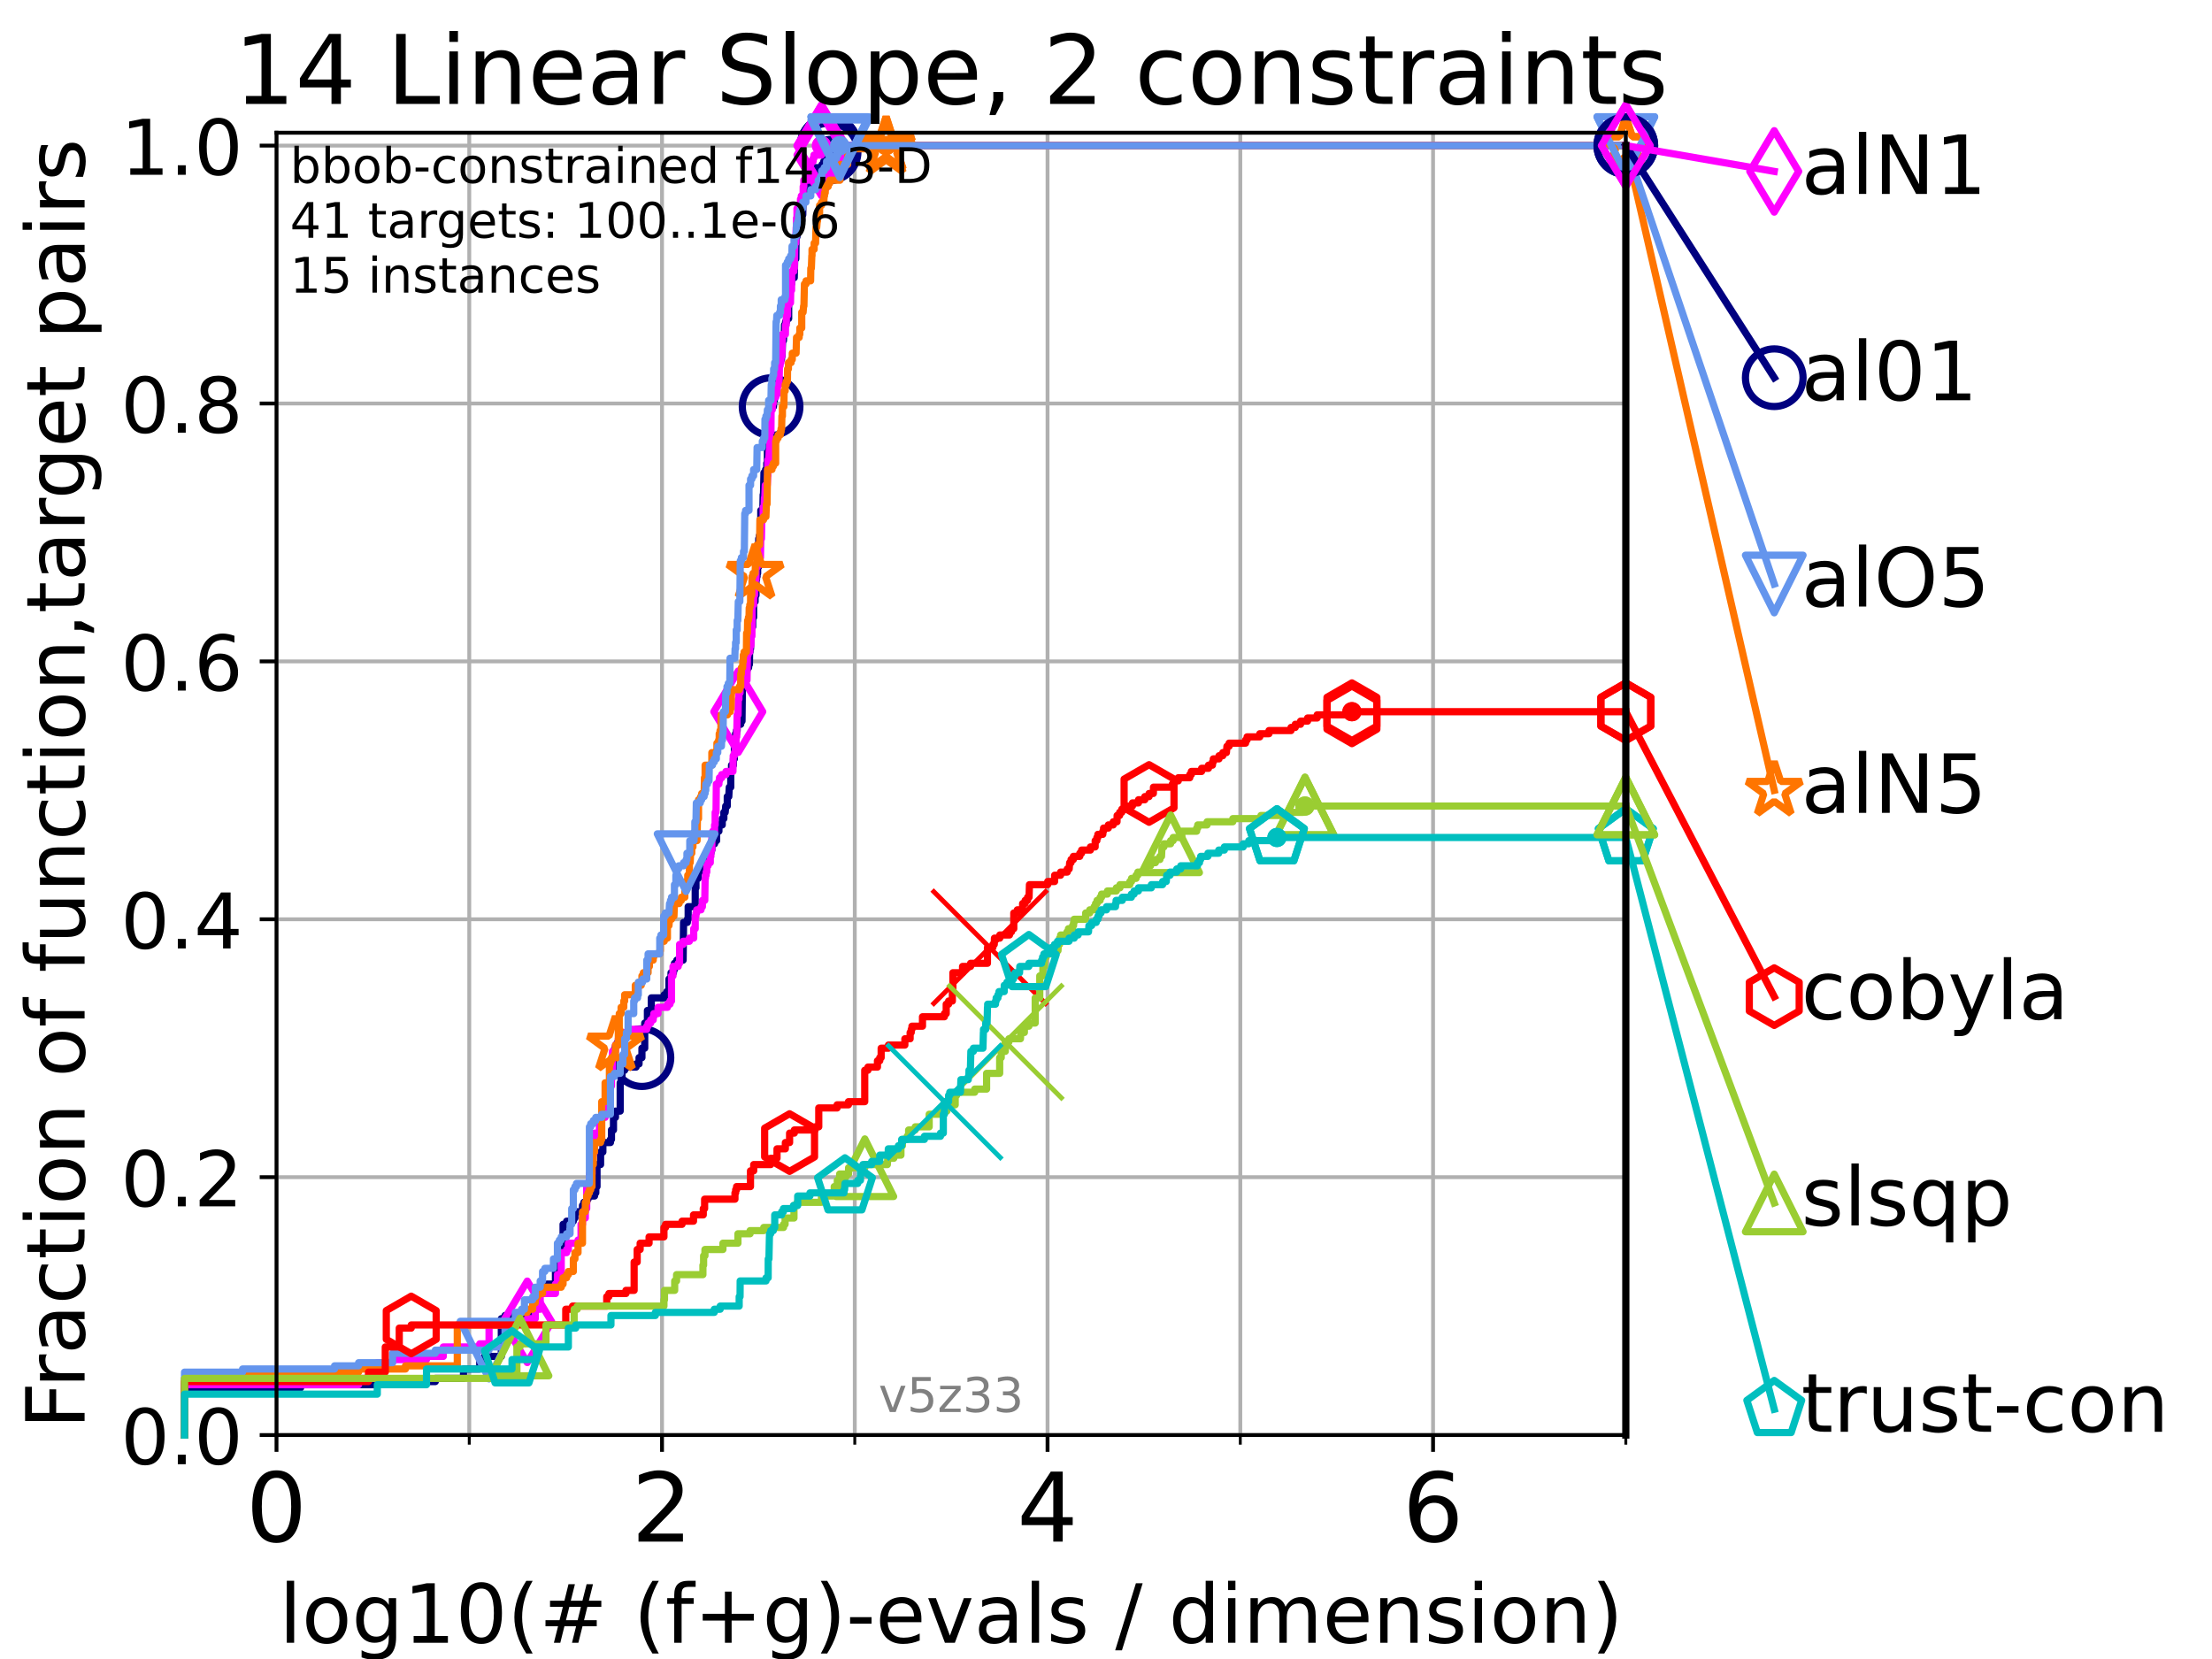 <?xml version="1.0" encoding="utf-8" standalone="no"?>
<!DOCTYPE svg PUBLIC "-//W3C//DTD SVG 1.1//EN"
  "http://www.w3.org/Graphics/SVG/1.1/DTD/svg11.dtd">
<!-- Created with matplotlib (https://matplotlib.org/) -->
<svg height="345.6pt" version="1.1" viewBox="0 0 460.8 345.6" width="460.8pt" xmlns="http://www.w3.org/2000/svg" xmlns:xlink="http://www.w3.org/1999/xlink">
 <defs>
  <style type="text/css">*{stroke-linecap:butt;stroke-linejoin:round;}</style>
 </defs>
 <g id="figure_1">
  <g id="patch_1">
   <path d="M 0 345.6 
L 460.8 345.6 
L 460.8 0 
L 0 0 
z
" style="fill:#ffffff;"/>
  </g>
  <g id="axes_1">
   <g id="patch_2">
    <path d="M 57.6 298.944 
L 338.688 298.944 
L 338.688 27.648 
L 57.6 27.648 
z
" style="fill:#ffffff;"/>
   </g>
   <g id="matplotlib.axis_1">
    <g id="xtick_1">
     <g id="line2d_1">
      <path clip-path="url(#p76f147efb1)" d="M 57.6 298.944 
L 57.6 27.648 
" style="fill:none;stroke:#b0b0b0;stroke-linecap:square;stroke-width:0.8;"/>
     </g>
     <g id="line2d_2">
      <defs>
       <path d="M 0 0 
L 0 3.5 
" id="mf1cacb77f8" style="stroke:#000000;stroke-width:0.8;"/>
      </defs>
      <g>
       <use style="stroke:#000000;stroke-width:0.8;" x="57.6" xlink:href="#mf1cacb77f8" y="298.944"/>
      </g>
     </g>
     <g id="text_1">
      <!-- 0 -->
      <g transform="translate(51.237 321.141)scale(0.2 -0.2)">
       <defs>
        <path d="M 31.781 66.406 
Q 24.172 66.406 20.328 58.906 
Q 16.5 51.422 16.5 36.375 
Q 16.5 21.391 20.328 13.891 
Q 24.172 6.391 31.781 6.391 
Q 39.453 6.391 43.281 13.891 
Q 47.125 21.391 47.125 36.375 
Q 47.125 51.422 43.281 58.906 
Q 39.453 66.406 31.781 66.406 
z
M 31.781 74.219 
Q 44.047 74.219 50.516 64.516 
Q 56.984 54.828 56.984 36.375 
Q 56.984 17.969 50.516 8.266 
Q 44.047 -1.422 31.781 -1.422 
Q 19.531 -1.422 13.062 8.266 
Q 6.594 17.969 6.594 36.375 
Q 6.594 54.828 13.062 64.516 
Q 19.531 74.219 31.781 74.219 
z
" id="DejaVuSans-48"/>
       </defs>
       <use xlink:href="#DejaVuSans-48"/>
      </g>
     </g>
    </g>
    <g id="xtick_2">
     <g id="line2d_3">
      <path clip-path="url(#p76f147efb1)" d="M 137.911 298.944 
L 137.911 27.648 
" style="fill:none;stroke:#b0b0b0;stroke-linecap:square;stroke-width:0.8;"/>
     </g>
     <g id="line2d_4">
      <g>
       <use style="stroke:#000000;stroke-width:0.8;" x="137.911" xlink:href="#mf1cacb77f8" y="298.944"/>
      </g>
     </g>
     <g id="text_2">
      <!-- 2 -->
      <g transform="translate(131.548 321.141)scale(0.2 -0.2)">
       <defs>
        <path d="M 19.188 8.297 
L 53.609 8.297 
L 53.609 0 
L 7.328 0 
L 7.328 8.297 
Q 12.938 14.109 22.625 23.891 
Q 32.328 33.688 34.812 36.531 
Q 39.547 41.844 41.422 45.531 
Q 43.312 49.219 43.312 52.781 
Q 43.312 58.594 39.234 62.25 
Q 35.156 65.922 28.609 65.922 
Q 23.969 65.922 18.812 64.312 
Q 13.672 62.703 7.812 59.422 
L 7.812 69.391 
Q 13.766 71.781 18.938 73 
Q 24.125 74.219 28.422 74.219 
Q 39.75 74.219 46.484 68.547 
Q 53.219 62.891 53.219 53.422 
Q 53.219 48.922 51.531 44.891 
Q 49.859 40.875 45.406 35.406 
Q 44.188 33.984 37.641 27.219 
Q 31.109 20.453 19.188 8.297 
z
" id="DejaVuSans-50"/>
       </defs>
       <use xlink:href="#DejaVuSans-50"/>
      </g>
     </g>
    </g>
    <g id="xtick_3">
     <g id="line2d_5">
      <path clip-path="url(#p76f147efb1)" d="M 218.222 298.944 
L 218.222 27.648 
" style="fill:none;stroke:#b0b0b0;stroke-linecap:square;stroke-width:0.8;"/>
     </g>
     <g id="line2d_6">
      <g>
       <use style="stroke:#000000;stroke-width:0.8;" x="218.222" xlink:href="#mf1cacb77f8" y="298.944"/>
      </g>
     </g>
     <g id="text_3">
      <!-- 4 -->
      <g transform="translate(211.859 321.141)scale(0.2 -0.2)">
       <defs>
        <path d="M 37.797 64.312 
L 12.891 25.391 
L 37.797 25.391 
z
M 35.203 72.906 
L 47.609 72.906 
L 47.609 25.391 
L 58.016 25.391 
L 58.016 17.188 
L 47.609 17.188 
L 47.609 0 
L 37.797 0 
L 37.797 17.188 
L 4.891 17.188 
L 4.891 26.703 
z
" id="DejaVuSans-52"/>
       </defs>
       <use xlink:href="#DejaVuSans-52"/>
      </g>
     </g>
    </g>
    <g id="xtick_4">
     <g id="line2d_7">
      <path clip-path="url(#p76f147efb1)" d="M 298.533 298.944 
L 298.533 27.648 
" style="fill:none;stroke:#b0b0b0;stroke-linecap:square;stroke-width:0.8;"/>
     </g>
     <g id="line2d_8">
      <g>
       <use style="stroke:#000000;stroke-width:0.8;" x="298.533" xlink:href="#mf1cacb77f8" y="298.944"/>
      </g>
     </g>
     <g id="text_4">
      <!-- 6 -->
      <g transform="translate(292.17 321.141)scale(0.2 -0.2)">
       <defs>
        <path d="M 33.016 40.375 
Q 26.375 40.375 22.484 35.828 
Q 18.609 31.297 18.609 23.391 
Q 18.609 15.531 22.484 10.953 
Q 26.375 6.391 33.016 6.391 
Q 39.656 6.391 43.531 10.953 
Q 47.406 15.531 47.406 23.391 
Q 47.406 31.297 43.531 35.828 
Q 39.656 40.375 33.016 40.375 
z
M 52.594 71.297 
L 52.594 62.312 
Q 48.875 64.062 45.094 64.984 
Q 41.312 65.922 37.594 65.922 
Q 27.828 65.922 22.672 59.328 
Q 17.531 52.734 16.797 39.406 
Q 19.672 43.656 24.016 45.922 
Q 28.375 48.188 33.594 48.188 
Q 44.578 48.188 50.953 41.516 
Q 57.328 34.859 57.328 23.391 
Q 57.328 12.156 50.688 5.359 
Q 44.047 -1.422 33.016 -1.422 
Q 20.359 -1.422 13.672 8.266 
Q 6.984 17.969 6.984 36.375 
Q 6.984 53.656 15.188 63.938 
Q 23.391 74.219 37.203 74.219 
Q 40.922 74.219 44.703 73.484 
Q 48.484 72.75 52.594 71.297 
z
" id="DejaVuSans-54"/>
       </defs>
       <use xlink:href="#DejaVuSans-54"/>
      </g>
     </g>
    </g>
    <g id="xtick_5">
     <g id="line2d_9">
      <path clip-path="url(#p76f147efb1)" d="M 97.755 298.944 
L 97.755 27.648 
" style="fill:none;stroke:#b0b0b0;stroke-linecap:square;stroke-width:0.8;"/>
     </g>
     <g id="line2d_10">
      <defs>
       <path d="M 0 0 
L 0 2 
" id="m615deb766c" style="stroke:#000000;stroke-width:0.6;"/>
      </defs>
      <g>
       <use style="stroke:#000000;stroke-width:0.6;" x="97.755" xlink:href="#m615deb766c" y="298.944"/>
      </g>
     </g>
    </g>
    <g id="xtick_6">
     <g id="line2d_11">
      <path clip-path="url(#p76f147efb1)" d="M 178.066 298.944 
L 178.066 27.648 
" style="fill:none;stroke:#b0b0b0;stroke-linecap:square;stroke-width:0.8;"/>
     </g>
     <g id="line2d_12">
      <g>
       <use style="stroke:#000000;stroke-width:0.6;" x="178.066" xlink:href="#m615deb766c" y="298.944"/>
      </g>
     </g>
    </g>
    <g id="xtick_7">
     <g id="line2d_13">
      <path clip-path="url(#p76f147efb1)" d="M 258.377 298.944 
L 258.377 27.648 
" style="fill:none;stroke:#b0b0b0;stroke-linecap:square;stroke-width:0.8;"/>
     </g>
     <g id="line2d_14">
      <g>
       <use style="stroke:#000000;stroke-width:0.6;" x="258.377" xlink:href="#m615deb766c" y="298.944"/>
      </g>
     </g>
    </g>
    <g id="xtick_8">
     <g id="line2d_15">
      <path clip-path="url(#p76f147efb1)" d="M 338.688 298.944 
L 338.688 27.648 
" style="fill:none;stroke:#b0b0b0;stroke-linecap:square;stroke-width:0.8;"/>
     </g>
     <g id="line2d_16">
      <g>
       <use style="stroke:#000000;stroke-width:0.6;" x="338.688" xlink:href="#m615deb766c" y="298.944"/>
      </g>
     </g>
    </g>
    <g id="text_5">
     <!-- log10(# (f+g)-evals / dimension) -->
     <g transform="translate(58.145 342.218)scale(0.17 -0.17)">
      <defs>
       <path d="M 9.422 75.984 
L 18.406 75.984 
L 18.406 0 
L 9.422 0 
z
" id="DejaVuSans-108"/>
       <path d="M 30.609 48.391 
Q 23.391 48.391 19.188 42.75 
Q 14.984 37.109 14.984 27.297 
Q 14.984 17.484 19.156 11.844 
Q 23.344 6.203 30.609 6.203 
Q 37.797 6.203 41.984 11.859 
Q 46.188 17.531 46.188 27.297 
Q 46.188 37.016 41.984 42.703 
Q 37.797 48.391 30.609 48.391 
z
M 30.609 56 
Q 42.328 56 49.016 48.375 
Q 55.719 40.766 55.719 27.297 
Q 55.719 13.875 49.016 6.219 
Q 42.328 -1.422 30.609 -1.422 
Q 18.844 -1.422 12.172 6.219 
Q 5.516 13.875 5.516 27.297 
Q 5.516 40.766 12.172 48.375 
Q 18.844 56 30.609 56 
z
" id="DejaVuSans-111"/>
       <path d="M 45.406 27.984 
Q 45.406 37.75 41.375 43.109 
Q 37.359 48.484 30.078 48.484 
Q 22.859 48.484 18.828 43.109 
Q 14.797 37.75 14.797 27.984 
Q 14.797 18.266 18.828 12.891 
Q 22.859 7.516 30.078 7.516 
Q 37.359 7.516 41.375 12.891 
Q 45.406 18.266 45.406 27.984 
z
M 54.391 6.781 
Q 54.391 -7.172 48.188 -13.984 
Q 42 -20.797 29.203 -20.797 
Q 24.469 -20.797 20.266 -20.094 
Q 16.062 -19.391 12.109 -17.922 
L 12.109 -9.188 
Q 16.062 -11.328 19.922 -12.344 
Q 23.781 -13.375 27.781 -13.375 
Q 36.625 -13.375 41.016 -8.766 
Q 45.406 -4.156 45.406 5.172 
L 45.406 9.625 
Q 42.625 4.781 38.281 2.391 
Q 33.938 0 27.875 0 
Q 17.828 0 11.672 7.656 
Q 5.516 15.328 5.516 27.984 
Q 5.516 40.672 11.672 48.328 
Q 17.828 56 27.875 56 
Q 33.938 56 38.281 53.609 
Q 42.625 51.219 45.406 46.391 
L 45.406 54.688 
L 54.391 54.688 
z
" id="DejaVuSans-103"/>
       <path d="M 12.406 8.297 
L 28.516 8.297 
L 28.516 63.922 
L 10.984 60.406 
L 10.984 69.391 
L 28.422 72.906 
L 38.281 72.906 
L 38.281 8.297 
L 54.391 8.297 
L 54.391 0 
L 12.406 0 
z
" id="DejaVuSans-49"/>
       <path d="M 31 75.875 
Q 24.469 64.656 21.281 53.656 
Q 18.109 42.672 18.109 31.391 
Q 18.109 20.125 21.312 9.062 
Q 24.516 -2 31 -13.188 
L 23.188 -13.188 
Q 15.875 -1.703 12.234 9.375 
Q 8.594 20.453 8.594 31.391 
Q 8.594 42.281 12.203 53.312 
Q 15.828 64.359 23.188 75.875 
z
" id="DejaVuSans-40"/>
       <path d="M 51.125 44 
L 36.922 44 
L 32.812 27.688 
L 47.125 27.688 
z
M 43.797 71.781 
L 38.719 51.516 
L 52.984 51.516 
L 58.109 71.781 
L 65.922 71.781 
L 60.891 51.516 
L 76.125 51.516 
L 76.125 44 
L 58.984 44 
L 54.984 27.688 
L 70.516 27.688 
L 70.516 20.219 
L 53.078 20.219 
L 48 0 
L 40.188 0 
L 45.219 20.219 
L 30.906 20.219 
L 25.875 0 
L 18.016 0 
L 23.094 20.219 
L 7.719 20.219 
L 7.719 27.688 
L 24.906 27.688 
L 29 44 
L 13.281 44 
L 13.281 51.516 
L 30.906 51.516 
L 35.891 71.781 
z
" id="DejaVuSans-35"/>
       <path id="DejaVuSans-32"/>
       <path d="M 37.109 75.984 
L 37.109 68.5 
L 28.516 68.5 
Q 23.688 68.5 21.797 66.547 
Q 19.922 64.594 19.922 59.516 
L 19.922 54.688 
L 34.719 54.688 
L 34.719 47.703 
L 19.922 47.703 
L 19.922 0 
L 10.891 0 
L 10.891 47.703 
L 2.297 47.703 
L 2.297 54.688 
L 10.891 54.688 
L 10.891 58.5 
Q 10.891 67.625 15.141 71.797 
Q 19.391 75.984 28.609 75.984 
z
" id="DejaVuSans-102"/>
       <path d="M 46 62.703 
L 46 35.5 
L 73.188 35.5 
L 73.188 27.203 
L 46 27.203 
L 46 0 
L 37.797 0 
L 37.797 27.203 
L 10.594 27.203 
L 10.594 35.5 
L 37.797 35.5 
L 37.797 62.703 
z
" id="DejaVuSans-43"/>
       <path d="M 8.016 75.875 
L 15.828 75.875 
Q 23.141 64.359 26.781 53.312 
Q 30.422 42.281 30.422 31.391 
Q 30.422 20.453 26.781 9.375 
Q 23.141 -1.703 15.828 -13.188 
L 8.016 -13.188 
Q 14.5 -2 17.703 9.062 
Q 20.906 20.125 20.906 31.391 
Q 20.906 42.672 17.703 53.656 
Q 14.5 64.656 8.016 75.875 
z
" id="DejaVuSans-41"/>
       <path d="M 4.891 31.391 
L 31.203 31.391 
L 31.203 23.391 
L 4.891 23.391 
z
" id="DejaVuSans-45"/>
       <path d="M 56.203 29.594 
L 56.203 25.203 
L 14.891 25.203 
Q 15.484 15.922 20.484 11.062 
Q 25.484 6.203 34.422 6.203 
Q 39.594 6.203 44.453 7.469 
Q 49.312 8.734 54.109 11.281 
L 54.109 2.781 
Q 49.266 0.734 44.188 -0.344 
Q 39.109 -1.422 33.891 -1.422 
Q 20.797 -1.422 13.156 6.188 
Q 5.516 13.812 5.516 26.812 
Q 5.516 40.234 12.766 48.109 
Q 20.016 56 32.328 56 
Q 43.359 56 49.781 48.891 
Q 56.203 41.797 56.203 29.594 
z
M 47.219 32.234 
Q 47.125 39.594 43.094 43.984 
Q 39.062 48.391 32.422 48.391 
Q 24.906 48.391 20.391 44.141 
Q 15.875 39.891 15.188 32.172 
z
" id="DejaVuSans-101"/>
       <path d="M 2.984 54.688 
L 12.5 54.688 
L 29.594 8.797 
L 46.688 54.688 
L 56.203 54.688 
L 35.688 0 
L 23.484 0 
z
" id="DejaVuSans-118"/>
       <path d="M 34.281 27.484 
Q 23.391 27.484 19.188 25 
Q 14.984 22.516 14.984 16.5 
Q 14.984 11.719 18.141 8.906 
Q 21.297 6.109 26.703 6.109 
Q 34.188 6.109 38.703 11.406 
Q 43.219 16.703 43.219 25.484 
L 43.219 27.484 
z
M 52.203 31.203 
L 52.203 0 
L 43.219 0 
L 43.219 8.297 
Q 40.141 3.328 35.547 0.953 
Q 30.953 -1.422 24.312 -1.422 
Q 15.922 -1.422 10.953 3.297 
Q 6 8.016 6 15.922 
Q 6 25.141 12.172 29.828 
Q 18.359 34.516 30.609 34.516 
L 43.219 34.516 
L 43.219 35.406 
Q 43.219 41.609 39.141 45 
Q 35.062 48.391 27.688 48.391 
Q 23 48.391 18.547 47.266 
Q 14.109 46.141 10.016 43.891 
L 10.016 52.203 
Q 14.938 54.109 19.578 55.047 
Q 24.219 56 28.609 56 
Q 40.484 56 46.344 49.844 
Q 52.203 43.703 52.203 31.203 
z
" id="DejaVuSans-97"/>
       <path d="M 44.281 53.078 
L 44.281 44.578 
Q 40.484 46.531 36.375 47.5 
Q 32.281 48.484 27.875 48.484 
Q 21.188 48.484 17.844 46.438 
Q 14.5 44.391 14.5 40.281 
Q 14.5 37.156 16.891 35.375 
Q 19.281 33.594 26.516 31.984 
L 29.594 31.297 
Q 39.156 29.25 43.188 25.516 
Q 47.219 21.781 47.219 15.094 
Q 47.219 7.469 41.188 3.016 
Q 35.156 -1.422 24.609 -1.422 
Q 20.219 -1.422 15.453 -0.562 
Q 10.688 0.297 5.422 2 
L 5.422 11.281 
Q 10.406 8.688 15.234 7.391 
Q 20.062 6.109 24.812 6.109 
Q 31.156 6.109 34.562 8.281 
Q 37.984 10.453 37.984 14.406 
Q 37.984 18.062 35.516 20.016 
Q 33.062 21.969 24.703 23.781 
L 21.578 24.516 
Q 13.234 26.266 9.516 29.906 
Q 5.812 33.547 5.812 39.891 
Q 5.812 47.609 11.281 51.797 
Q 16.75 56 26.812 56 
Q 31.781 56 36.172 55.266 
Q 40.578 54.547 44.281 53.078 
z
" id="DejaVuSans-115"/>
       <path d="M 25.391 72.906 
L 33.688 72.906 
L 8.297 -9.281 
L 0 -9.281 
z
" id="DejaVuSans-47"/>
       <path d="M 45.406 46.391 
L 45.406 75.984 
L 54.391 75.984 
L 54.391 0 
L 45.406 0 
L 45.406 8.203 
Q 42.578 3.328 38.25 0.953 
Q 33.938 -1.422 27.875 -1.422 
Q 17.969 -1.422 11.734 6.484 
Q 5.516 14.406 5.516 27.297 
Q 5.516 40.188 11.734 48.094 
Q 17.969 56 27.875 56 
Q 33.938 56 38.25 53.625 
Q 42.578 51.266 45.406 46.391 
z
M 14.797 27.297 
Q 14.797 17.391 18.875 11.75 
Q 22.953 6.109 30.078 6.109 
Q 37.203 6.109 41.297 11.75 
Q 45.406 17.391 45.406 27.297 
Q 45.406 37.203 41.297 42.844 
Q 37.203 48.484 30.078 48.484 
Q 22.953 48.484 18.875 42.844 
Q 14.797 37.203 14.797 27.297 
z
" id="DejaVuSans-100"/>
       <path d="M 9.422 54.688 
L 18.406 54.688 
L 18.406 0 
L 9.422 0 
z
M 9.422 75.984 
L 18.406 75.984 
L 18.406 64.594 
L 9.422 64.594 
z
" id="DejaVuSans-105"/>
       <path d="M 52 44.188 
Q 55.375 50.25 60.062 53.125 
Q 64.75 56 71.094 56 
Q 79.641 56 84.281 50.016 
Q 88.922 44.047 88.922 33.016 
L 88.922 0 
L 79.891 0 
L 79.891 32.719 
Q 79.891 40.578 77.094 44.375 
Q 74.312 48.188 68.609 48.188 
Q 61.625 48.188 57.562 43.547 
Q 53.516 38.922 53.516 30.906 
L 53.516 0 
L 44.484 0 
L 44.484 32.719 
Q 44.484 40.625 41.703 44.406 
Q 38.922 48.188 33.109 48.188 
Q 26.219 48.188 22.156 43.531 
Q 18.109 38.875 18.109 30.906 
L 18.109 0 
L 9.078 0 
L 9.078 54.688 
L 18.109 54.688 
L 18.109 46.188 
Q 21.188 51.219 25.484 53.609 
Q 29.781 56 35.688 56 
Q 41.656 56 45.828 52.969 
Q 50 49.953 52 44.188 
z
" id="DejaVuSans-109"/>
       <path d="M 54.891 33.016 
L 54.891 0 
L 45.906 0 
L 45.906 32.719 
Q 45.906 40.484 42.875 44.328 
Q 39.844 48.188 33.797 48.188 
Q 26.516 48.188 22.312 43.547 
Q 18.109 38.922 18.109 30.906 
L 18.109 0 
L 9.078 0 
L 9.078 54.688 
L 18.109 54.688 
L 18.109 46.188 
Q 21.344 51.125 25.703 53.562 
Q 30.078 56 35.797 56 
Q 45.219 56 50.047 50.172 
Q 54.891 44.344 54.891 33.016 
z
" id="DejaVuSans-110"/>
      </defs>
      <use xlink:href="#DejaVuSans-108"/>
      <use x="27.783" xlink:href="#DejaVuSans-111"/>
      <use x="88.965" xlink:href="#DejaVuSans-103"/>
      <use x="152.441" xlink:href="#DejaVuSans-49"/>
      <use x="216.064" xlink:href="#DejaVuSans-48"/>
      <use x="279.688" xlink:href="#DejaVuSans-40"/>
      <use x="318.701" xlink:href="#DejaVuSans-35"/>
      <use x="402.49" xlink:href="#DejaVuSans-32"/>
      <use x="434.277" xlink:href="#DejaVuSans-40"/>
      <use x="473.291" xlink:href="#DejaVuSans-102"/>
      <use x="508.496" xlink:href="#DejaVuSans-43"/>
      <use x="592.285" xlink:href="#DejaVuSans-103"/>
      <use x="655.762" xlink:href="#DejaVuSans-41"/>
      <use x="694.775" xlink:href="#DejaVuSans-45"/>
      <use x="730.859" xlink:href="#DejaVuSans-101"/>
      <use x="792.383" xlink:href="#DejaVuSans-118"/>
      <use x="851.562" xlink:href="#DejaVuSans-97"/>
      <use x="912.842" xlink:href="#DejaVuSans-108"/>
      <use x="940.625" xlink:href="#DejaVuSans-115"/>
      <use x="992.725" xlink:href="#DejaVuSans-32"/>
      <use x="1024.512" xlink:href="#DejaVuSans-47"/>
      <use x="1058.203" xlink:href="#DejaVuSans-32"/>
      <use x="1089.99" xlink:href="#DejaVuSans-100"/>
      <use x="1153.467" xlink:href="#DejaVuSans-105"/>
      <use x="1181.25" xlink:href="#DejaVuSans-109"/>
      <use x="1278.662" xlink:href="#DejaVuSans-101"/>
      <use x="1340.186" xlink:href="#DejaVuSans-110"/>
      <use x="1403.564" xlink:href="#DejaVuSans-115"/>
      <use x="1455.664" xlink:href="#DejaVuSans-105"/>
      <use x="1483.447" xlink:href="#DejaVuSans-111"/>
      <use x="1544.629" xlink:href="#DejaVuSans-110"/>
      <use x="1608.008" xlink:href="#DejaVuSans-41"/>
     </g>
    </g>
   </g>
   <g id="matplotlib.axis_2">
    <g id="ytick_1">
     <g id="line2d_17">
      <path clip-path="url(#p76f147efb1)" d="M 57.6 298.944 
L 338.688 298.944 
" style="fill:none;stroke:#b0b0b0;stroke-linecap:square;stroke-width:0.8;"/>
     </g>
     <g id="line2d_18">
      <defs>
       <path d="M 0 0 
L -3.5 0 
" id="mf6d27d409b" style="stroke:#000000;stroke-width:0.8;"/>
      </defs>
      <g>
       <use style="stroke:#000000;stroke-width:0.8;" x="57.6" xlink:href="#mf6d27d409b" y="298.944"/>
      </g>
     </g>
     <g id="text_6">
      <!-- 0.0 -->
      <g transform="translate(25.155 305.023)scale(0.16 -0.16)">
       <defs>
        <path d="M 10.688 12.406 
L 21 12.406 
L 21 0 
L 10.688 0 
z
" id="DejaVuSans-46"/>
       </defs>
       <use xlink:href="#DejaVuSans-48"/>
       <use x="63.623" xlink:href="#DejaVuSans-46"/>
       <use x="95.41" xlink:href="#DejaVuSans-48"/>
      </g>
     </g>
    </g>
    <g id="ytick_2">
     <g id="line2d_19">
      <path clip-path="url(#p76f147efb1)" d="M 57.6 245.222 
L 338.688 245.222 
" style="fill:none;stroke:#b0b0b0;stroke-linecap:square;stroke-width:0.8;"/>
     </g>
     <g id="line2d_20">
      <g>
       <use style="stroke:#000000;stroke-width:0.8;" x="57.6" xlink:href="#mf6d27d409b" y="245.222"/>
      </g>
     </g>
     <g id="text_7">
      <!-- 0.2 -->
      <g transform="translate(25.155 251.301)scale(0.16 -0.16)">
       <use xlink:href="#DejaVuSans-48"/>
       <use x="63.623" xlink:href="#DejaVuSans-46"/>
       <use x="95.41" xlink:href="#DejaVuSans-50"/>
      </g>
     </g>
    </g>
    <g id="ytick_3">
     <g id="line2d_21">
      <path clip-path="url(#p76f147efb1)" d="M 57.6 191.5 
L 338.688 191.5 
" style="fill:none;stroke:#b0b0b0;stroke-linecap:square;stroke-width:0.8;"/>
     </g>
     <g id="line2d_22">
      <g>
       <use style="stroke:#000000;stroke-width:0.8;" x="57.6" xlink:href="#mf6d27d409b" y="191.5"/>
      </g>
     </g>
     <g id="text_8">
      <!-- 0.4 -->
      <g transform="translate(25.155 197.579)scale(0.16 -0.16)">
       <use xlink:href="#DejaVuSans-48"/>
       <use x="63.623" xlink:href="#DejaVuSans-46"/>
       <use x="95.41" xlink:href="#DejaVuSans-52"/>
      </g>
     </g>
    </g>
    <g id="ytick_4">
     <g id="line2d_23">
      <path clip-path="url(#p76f147efb1)" d="M 57.6 137.778 
L 338.688 137.778 
" style="fill:none;stroke:#b0b0b0;stroke-linecap:square;stroke-width:0.8;"/>
     </g>
     <g id="line2d_24">
      <g>
       <use style="stroke:#000000;stroke-width:0.8;" x="57.6" xlink:href="#mf6d27d409b" y="137.778"/>
      </g>
     </g>
     <g id="text_9">
      <!-- 0.6 -->
      <g transform="translate(25.155 143.857)scale(0.16 -0.16)">
       <use xlink:href="#DejaVuSans-48"/>
       <use x="63.623" xlink:href="#DejaVuSans-46"/>
       <use x="95.41" xlink:href="#DejaVuSans-54"/>
      </g>
     </g>
    </g>
    <g id="ytick_5">
     <g id="line2d_25">
      <path clip-path="url(#p76f147efb1)" d="M 57.6 84.056 
L 338.688 84.056 
" style="fill:none;stroke:#b0b0b0;stroke-linecap:square;stroke-width:0.8;"/>
     </g>
     <g id="line2d_26">
      <g>
       <use style="stroke:#000000;stroke-width:0.8;" x="57.6" xlink:href="#mf6d27d409b" y="84.056"/>
      </g>
     </g>
     <g id="text_10">
      <!-- 0.8 -->
      <g transform="translate(25.155 90.135)scale(0.16 -0.16)">
       <defs>
        <path d="M 31.781 34.625 
Q 24.75 34.625 20.719 30.859 
Q 16.703 27.094 16.703 20.516 
Q 16.703 13.922 20.719 10.156 
Q 24.75 6.391 31.781 6.391 
Q 38.812 6.391 42.859 10.172 
Q 46.922 13.969 46.922 20.516 
Q 46.922 27.094 42.891 30.859 
Q 38.875 34.625 31.781 34.625 
z
M 21.922 38.812 
Q 15.578 40.375 12.031 44.719 
Q 8.5 49.078 8.5 55.328 
Q 8.5 64.062 14.719 69.141 
Q 20.953 74.219 31.781 74.219 
Q 42.672 74.219 48.875 69.141 
Q 55.078 64.062 55.078 55.328 
Q 55.078 49.078 51.531 44.719 
Q 48 40.375 41.703 38.812 
Q 48.828 37.156 52.797 32.312 
Q 56.781 27.484 56.781 20.516 
Q 56.781 9.906 50.312 4.234 
Q 43.844 -1.422 31.781 -1.422 
Q 19.734 -1.422 13.25 4.234 
Q 6.781 9.906 6.781 20.516 
Q 6.781 27.484 10.781 32.312 
Q 14.797 37.156 21.922 38.812 
z
M 18.312 54.391 
Q 18.312 48.734 21.844 45.562 
Q 25.391 42.391 31.781 42.391 
Q 38.141 42.391 41.719 45.562 
Q 45.312 48.734 45.312 54.391 
Q 45.312 60.062 41.719 63.234 
Q 38.141 66.406 31.781 66.406 
Q 25.391 66.406 21.844 63.234 
Q 18.312 60.062 18.312 54.391 
z
" id="DejaVuSans-56"/>
       </defs>
       <use xlink:href="#DejaVuSans-48"/>
       <use x="63.623" xlink:href="#DejaVuSans-46"/>
       <use x="95.41" xlink:href="#DejaVuSans-56"/>
      </g>
     </g>
    </g>
    <g id="ytick_6">
     <g id="line2d_27">
      <path clip-path="url(#p76f147efb1)" d="M 57.6 30.334 
L 338.688 30.334 
" style="fill:none;stroke:#b0b0b0;stroke-linecap:square;stroke-width:0.8;"/>
     </g>
     <g id="line2d_28">
      <g>
       <use style="stroke:#000000;stroke-width:0.8;" x="57.6" xlink:href="#mf6d27d409b" y="30.334"/>
      </g>
     </g>
     <g id="text_11">
      <!-- 1.0 -->
      <g transform="translate(25.155 36.413)scale(0.16 -0.16)">
       <use xlink:href="#DejaVuSans-49"/>
       <use x="63.623" xlink:href="#DejaVuSans-46"/>
       <use x="95.41" xlink:href="#DejaVuSans-48"/>
      </g>
     </g>
    </g>
    <g id="text_12">
     <!-- Fraction of function,target pairs -->
     <g transform="translate(17.62 297.681)rotate(-90)scale(0.17 -0.17)">
      <defs>
       <path d="M 9.812 72.906 
L 51.703 72.906 
L 51.703 64.594 
L 19.672 64.594 
L 19.672 43.109 
L 48.578 43.109 
L 48.578 34.812 
L 19.672 34.812 
L 19.672 0 
L 9.812 0 
z
" id="DejaVuSans-70"/>
       <path d="M 41.109 46.297 
Q 39.594 47.172 37.812 47.578 
Q 36.031 48 33.891 48 
Q 26.266 48 22.188 43.047 
Q 18.109 38.094 18.109 28.812 
L 18.109 0 
L 9.078 0 
L 9.078 54.688 
L 18.109 54.688 
L 18.109 46.188 
Q 20.953 51.172 25.484 53.578 
Q 30.031 56 36.531 56 
Q 37.453 56 38.578 55.875 
Q 39.703 55.766 41.062 55.516 
z
" id="DejaVuSans-114"/>
       <path d="M 48.781 52.594 
L 48.781 44.188 
Q 44.969 46.297 41.141 47.344 
Q 37.312 48.391 33.406 48.391 
Q 24.656 48.391 19.812 42.844 
Q 14.984 37.312 14.984 27.297 
Q 14.984 17.281 19.812 11.734 
Q 24.656 6.203 33.406 6.203 
Q 37.312 6.203 41.141 7.25 
Q 44.969 8.297 48.781 10.406 
L 48.781 2.094 
Q 45.016 0.344 40.984 -0.531 
Q 36.969 -1.422 32.422 -1.422 
Q 20.062 -1.422 12.781 6.344 
Q 5.516 14.109 5.516 27.297 
Q 5.516 40.672 12.859 48.328 
Q 20.219 56 33.016 56 
Q 37.156 56 41.109 55.141 
Q 45.062 54.297 48.781 52.594 
z
" id="DejaVuSans-99"/>
       <path d="M 18.312 70.219 
L 18.312 54.688 
L 36.812 54.688 
L 36.812 47.703 
L 18.312 47.703 
L 18.312 18.016 
Q 18.312 11.328 20.141 9.422 
Q 21.969 7.516 27.594 7.516 
L 36.812 7.516 
L 36.812 0 
L 27.594 0 
Q 17.188 0 13.234 3.875 
Q 9.281 7.766 9.281 18.016 
L 9.281 47.703 
L 2.688 47.703 
L 2.688 54.688 
L 9.281 54.688 
L 9.281 70.219 
z
" id="DejaVuSans-116"/>
       <path d="M 8.5 21.578 
L 8.5 54.688 
L 17.484 54.688 
L 17.484 21.922 
Q 17.484 14.156 20.5 10.266 
Q 23.531 6.391 29.594 6.391 
Q 36.859 6.391 41.078 11.031 
Q 45.312 15.672 45.312 23.688 
L 45.312 54.688 
L 54.297 54.688 
L 54.297 0 
L 45.312 0 
L 45.312 8.406 
Q 42.047 3.422 37.719 1 
Q 33.406 -1.422 27.688 -1.422 
Q 18.266 -1.422 13.375 4.438 
Q 8.5 10.297 8.5 21.578 
z
M 31.109 56 
z
" id="DejaVuSans-117"/>
       <path d="M 11.719 12.406 
L 22.016 12.406 
L 22.016 4 
L 14.016 -11.625 
L 7.719 -11.625 
L 11.719 4 
z
" id="DejaVuSans-44"/>
       <path d="M 18.109 8.203 
L 18.109 -20.797 
L 9.078 -20.797 
L 9.078 54.688 
L 18.109 54.688 
L 18.109 46.391 
Q 20.953 51.266 25.266 53.625 
Q 29.594 56 35.594 56 
Q 45.562 56 51.781 48.094 
Q 58.016 40.188 58.016 27.297 
Q 58.016 14.406 51.781 6.484 
Q 45.562 -1.422 35.594 -1.422 
Q 29.594 -1.422 25.266 0.953 
Q 20.953 3.328 18.109 8.203 
z
M 48.688 27.297 
Q 48.688 37.203 44.609 42.844 
Q 40.531 48.484 33.406 48.484 
Q 26.266 48.484 22.188 42.844 
Q 18.109 37.203 18.109 27.297 
Q 18.109 17.391 22.188 11.75 
Q 26.266 6.109 33.406 6.109 
Q 40.531 6.109 44.609 11.75 
Q 48.688 17.391 48.688 27.297 
z
" id="DejaVuSans-112"/>
      </defs>
      <use xlink:href="#DejaVuSans-70"/>
      <use x="50.27" xlink:href="#DejaVuSans-114"/>
      <use x="91.383" xlink:href="#DejaVuSans-97"/>
      <use x="152.662" xlink:href="#DejaVuSans-99"/>
      <use x="207.643" xlink:href="#DejaVuSans-116"/>
      <use x="246.852" xlink:href="#DejaVuSans-105"/>
      <use x="274.635" xlink:href="#DejaVuSans-111"/>
      <use x="335.816" xlink:href="#DejaVuSans-110"/>
      <use x="399.195" xlink:href="#DejaVuSans-32"/>
      <use x="430.982" xlink:href="#DejaVuSans-111"/>
      <use x="492.164" xlink:href="#DejaVuSans-102"/>
      <use x="527.369" xlink:href="#DejaVuSans-32"/>
      <use x="559.156" xlink:href="#DejaVuSans-102"/>
      <use x="594.361" xlink:href="#DejaVuSans-117"/>
      <use x="657.74" xlink:href="#DejaVuSans-110"/>
      <use x="721.119" xlink:href="#DejaVuSans-99"/>
      <use x="776.1" xlink:href="#DejaVuSans-116"/>
      <use x="815.309" xlink:href="#DejaVuSans-105"/>
      <use x="843.092" xlink:href="#DejaVuSans-111"/>
      <use x="904.273" xlink:href="#DejaVuSans-110"/>
      <use x="967.652" xlink:href="#DejaVuSans-44"/>
      <use x="999.439" xlink:href="#DejaVuSans-116"/>
      <use x="1038.648" xlink:href="#DejaVuSans-97"/>
      <use x="1099.928" xlink:href="#DejaVuSans-114"/>
      <use x="1139.291" xlink:href="#DejaVuSans-103"/>
      <use x="1202.768" xlink:href="#DejaVuSans-101"/>
      <use x="1264.291" xlink:href="#DejaVuSans-116"/>
      <use x="1303.5" xlink:href="#DejaVuSans-32"/>
      <use x="1335.287" xlink:href="#DejaVuSans-112"/>
      <use x="1398.764" xlink:href="#DejaVuSans-97"/>
      <use x="1460.043" xlink:href="#DejaVuSans-105"/>
      <use x="1487.826" xlink:href="#DejaVuSans-114"/>
      <use x="1528.939" xlink:href="#DejaVuSans-115"/>
     </g>
    </g>
   </g>
   <g id="line2d_29">
    <defs>
     <path d="M 0 1.5 
C 0.398 1.5 0.779 1.342 1.061 1.061 
C 1.342 0.779 1.5 0.398 1.5 0 
C 1.5 -0.398 1.342 -0.779 1.061 -1.061 
C 0.779 -1.342 0.398 -1.5 0 -1.5 
C -0.398 -1.5 -0.779 -1.342 -1.061 -1.061 
C -1.342 -0.779 -1.5 -0.398 -1.5 0 
C -1.5 0.398 -1.342 0.779 -1.061 1.061 
C -0.779 1.342 -0.398 1.5 0 1.5 
z
" id="m4734053c81" style="stroke:#000080;"/>
    </defs>
    <g>
     <use style="fill:#000080;stroke:#000080;" x="172.721" xlink:href="#m4734053c81" y="30.334"/>
     <use style="fill:#000080;stroke:#000080;" x="172.721" xlink:href="#m4734053c81" y="30.334"/>
    </g>
   </g>
   <g id="line2d_30">
    <path d="M 38.441 298.944 
L 38.441 289.117 
L 62.617 289.117 
L 62.617 288.462 
L 78.596 288.462 
L 78.596 287.807 
L 90.684 287.807 
L 90.684 287.151 
L 96.552 287.151 
L 96.552 285.186 
L 99.938 285.186 
L 99.938 283.22 
L 100.935 283.22 
L 100.935 282.565 
L 104.435 282.565 
L 104.435 274.704 
L 105.21 274.704 
L 105.21 274.048 
L 110.415 274.048 
L 110.415 273.393 
L 111.506 273.393 
L 111.506 269.462 
L 112.026 269.462 
L 112.026 268.807 
L 113.501 268.807 
L 113.501 268.152 
L 113.966 268.152 
L 113.966 267.497 
L 115.711 267.497 
L 115.711 262.911 
L 116.523 262.911 
L 116.523 260.946 
L 116.914 260.946 
L 116.914 260.29 
L 117.298 260.29 
L 117.298 255.049 
L 118.04 255.049 
L 118.04 254.394 
L 119.436 254.394 
L 119.436 253.739 
L 119.768 253.739 
L 119.768 252.429 
L 121.34 252.429 
L 121.34 251.118 
L 121.638 251.118 
L 121.638 250.463 
L 122.22 250.463 
L 122.22 249.808 
L 122.503 249.808 
L 122.503 249.153 
L 123.856 249.153 
L 123.856 248.498 
L 124.114 248.498 
L 124.114 247.187 
L 124.369 247.187 
L 124.369 242.601 
L 125.111 242.601 
L 125.111 239.981 
L 125.589 239.981 
L 125.589 238.015 
L 127.165 238.015 
L 127.165 237.36 
L 127.379 237.36 
L 127.379 235.395 
L 127.799 235.395 
L 127.799 232.774 
L 128.21 232.774 
L 128.21 231.464 
L 129.195 231.464 
L 129.195 225.568 
L 129.386 225.568 
L 129.386 224.912 
L 129.574 224.912 
L 129.574 222.947 
L 130.128 222.947 
L 130.128 222.292 
L 132.502 222.292 
L 132.502 221.637 
L 133.125 221.637 
L 133.125 220.326 
L 133.726 220.326 
L 133.726 218.361 
L 134.308 218.361 
L 134.308 213.12 
L 134.87 213.12 
L 134.87 210.499 
L 135.682 210.499 
L 135.682 207.879 
L 138.37 207.879 
L 138.37 207.224 
L 138.927 207.224 
L 138.927 206.568 
L 139.36 206.568 
L 139.36 203.948 
L 139.783 203.948 
L 139.783 202.638 
L 140.298 202.638 
L 140.298 201.982 
L 140.499 201.982 
L 140.499 200.672 
L 140.993 200.672 
L 140.993 200.017 
L 142.307 200.017 
L 142.397 192.155 
L 143.187 192.155 
L 143.187 191.5 
L 143.358 191.5 
L 143.358 188.879 
L 144.826 188.879 
L 144.826 184.949 
L 144.982 184.949 
L 144.982 182.983 
L 145.441 182.983 
L 145.441 181.673 
L 145.74 181.673 
L 145.74 181.018 
L 146.749 181.018 
L 146.749 179.707 
L 147.233 179.707 
L 147.233 178.397 
L 147.835 178.397 
L 147.835 177.742 
L 148.097 177.742 
L 148.097 177.087 
L 148.29 177.087 
L 148.29 175.777 
L 148.858 175.777 
L 148.858 175.121 
L 149.287 175.121 
L 149.287 173.156 
L 149.765 173.156 
L 149.765 171.846 
L 150.458 171.846 
L 150.458 170.535 
L 150.794 170.535 
L 150.794 169.225 
L 151.07 169.225 
L 151.179 167.915 
L 151.502 167.915 
L 151.502 165.949 
L 151.819 165.949 
L 151.923 163.984 
L 152.233 163.984 
L 152.233 160.708 
L 152.386 160.708 
L 152.386 159.398 
L 152.786 159.398 
L 152.786 158.088 
L 152.984 158.088 
L 152.984 155.467 
L 153.178 155.467 
L 153.227 152.846 
L 153.419 152.846 
L 153.419 152.191 
L 153.562 152.191 
L 153.562 150.881 
L 154.304 150.881 
L 154.304 150.226 
L 154.574 150.226 
L 154.663 142.364 
L 155.103 142.364 
L 155.103 141.709 
L 155.318 141.709 
L 155.361 139.743 
L 155.616 139.743 
L 155.616 139.088 
L 155.95 139.088 
L 155.95 138.433 
L 156.114 138.433 
L 156.155 135.813 
L 156.236 135.813 
L 156.236 135.157 
L 156.358 135.157 
L 156.358 130.571 
L 156.796 130.571 
L 156.796 128.606 
L 156.992 128.606 
L 156.992 125.33 
L 157.301 125.33 
L 157.301 124.02 
L 157.491 124.02 
L 157.491 120.744 
L 157.604 120.744 
L 157.604 120.089 
L 157.717 120.089 
L 157.717 119.434 
L 157.828 119.434 
L 157.828 118.124 
L 158.013 118.124 
L 158.049 112.227 
L 158.195 112.227 
L 158.195 111.572 
L 158.34 111.572 
L 158.34 108.296 
L 158.484 108.296 
L 158.484 106.331 
L 158.907 106.331 
L 158.977 103.055 
L 159.046 103.055 
L 159.15 98.469 
L 159.49 98.469 
L 159.49 97.814 
L 159.725 97.814 
L 159.725 96.504 
L 159.858 96.504 
L 159.858 90.608 
L 160.282 90.608 
L 160.378 87.332 
L 160.41 87.332 
L 160.41 85.366 
L 160.633 85.366 
L 160.633 84.711 
L 161.131 84.711 
L 161.131 83.401 
L 161.314 83.401 
L 161.314 82.746 
L 161.435 82.746 
L 161.435 81.435 
L 161.823 81.435 
L 161.882 78.815 
L 161.941 78.815 
L 161.97 74.884 
L 162.799 74.884 
L 162.799 74.229 
L 162.91 74.229 
L 163.021 70.953 
L 163.212 70.953 
L 163.267 69.643 
L 163.375 69.643 
L 163.429 67.677 
L 163.643 67.677 
L 163.643 67.022 
L 163.854 67.022 
L 163.854 66.367 
L 164.295 66.367 
L 164.295 61.126 
L 164.448 61.126 
L 164.448 60.471 
L 164.6 60.471 
L 164.6 59.161 
L 164.874 59.161 
L 164.874 57.85 
L 165.459 57.85 
L 165.555 53.919 
L 165.791 53.919 
L 165.838 49.333 
L 166.025 49.333 
L 166.025 48.678 
L 166.186 48.678 
L 166.186 47.368 
L 166.392 47.368 
L 166.392 46.058 
L 167.016 46.058 
L 167.016 44.747 
L 167.234 44.747 
L 167.277 41.472 
L 167.492 41.472 
L 167.492 38.851 
L 168.647 38.851 
L 168.647 36.23 
L 168.845 36.23 
L 168.845 35.575 
L 169.786 35.575 
L 169.786 34.92 
L 171.255 34.92 
L 171.255 34.265 
L 171.612 34.265 
L 171.612 33.61 
L 172.143 33.61 
L 172.143 31.644 
L 172.721 31.644 
L 172.721 30.334 
L 338.688 30.334 
L 338.688 30.334 
" style="fill:none;stroke:#000080;stroke-linecap:square;stroke-width:1.5;"/>
   </g>
   <g id="line2d_31">
    <defs>
     <path d="M 0 6 
C 1.591 6 3.117 5.368 4.243 4.243 
C 5.368 3.117 6 1.591 6 0 
C 6 -1.591 5.368 -3.117 4.243 -4.243 
C 3.117 -5.368 1.591 -6 0 -6 
C -1.591 -6 -3.117 -5.368 -4.243 -4.243 
C -5.368 -3.117 -6 -1.591 -6 0 
C -6 1.591 -5.368 3.117 -4.243 4.243 
C -3.117 5.368 -1.591 6 0 6 
z
" id="m76783708b0" style="stroke:#000080;stroke-width:1.5;"/>
    </defs>
    <g>
     <use style="fill-opacity:0;stroke:#000080;stroke-width:1.5;" x="133.726" xlink:href="#m76783708b0" y="220.326"/>
     <use style="fill-opacity:0;stroke:#000080;stroke-width:1.5;" x="160.633" xlink:href="#m76783708b0" y="84.711"/>
     <use style="fill-opacity:0;stroke:#000080;stroke-width:1.5;" x="172.721" xlink:href="#m76783708b0" y="31.644"/>
     <use style="fill-opacity:0;stroke:#000080;stroke-width:1.5;" x="172.721" xlink:href="#m76783708b0" y="30.334"/>
     <use style="fill-opacity:0;stroke:#000080;stroke-width:1.5;" x="172.721" xlink:href="#m76783708b0" y="30.334"/>
     <use style="fill-opacity:0;stroke:#000080;stroke-width:1.5;" x="338.688" xlink:href="#m76783708b0" y="30.334"/>
    </g>
   </g>
   <g id="line2d_32">
    <path style="fill:none;stroke:#000080;stroke-linecap:square;stroke-width:1.5;"/>
    <g/>
   </g>
   <g id="line2d_33">
    <defs>
     <path d="M 0 1.5 
C 0.398 1.5 0.779 1.342 1.061 1.061 
C 1.342 0.779 1.5 0.398 1.5 0 
C 1.5 -0.398 1.342 -0.779 1.061 -1.061 
C 0.779 -1.342 0.398 -1.5 0 -1.5 
C -0.398 -1.5 -0.779 -1.342 -1.061 -1.061 
C -1.342 -0.779 -1.5 -0.398 -1.5 0 
C -1.5 0.398 -1.342 0.779 -1.061 1.061 
C -0.779 1.342 -0.398 1.5 0 1.5 
z
" id="m8a782fb908" style="stroke:#ff00ff;"/>
    </defs>
    <g>
     <use style="fill:#ff00ff;stroke:#ff00ff;" x="171.134" xlink:href="#m8a782fb908" y="30.334"/>
     <use style="fill:#ff00ff;stroke:#ff00ff;" x="171.134" xlink:href="#m8a782fb908" y="30.334"/>
    </g>
   </g>
   <g id="line2d_34">
    <path d="M 38.441 298.944 
L 38.441 288.462 
L 74.705 288.462 
L 74.705 287.151 
L 78.596 287.151 
L 78.596 283.876 
L 81.776 283.876 
L 81.776 283.22 
L 88.847 283.22 
L 88.847 282.565 
L 92.347 282.565 
L 92.347 280.6 
L 99.938 280.6 
L 99.938 279.945 
L 101.878 279.945 
L 101.878 276.014 
L 106.664 276.014 
L 106.664 275.359 
L 109.843 275.359 
L 109.843 274.704 
L 111.506 274.704 
L 111.506 272.738 
L 112.532 272.738 
L 112.532 269.462 
L 115.711 269.462 
L 115.711 267.497 
L 116.122 267.497 
L 116.122 265.532 
L 116.914 265.532 
L 116.914 260.946 
L 118.04 260.946 
L 118.04 260.29 
L 118.4 260.29 
L 118.4 258.98 
L 120.414 258.98 
L 120.414 258.325 
L 121.037 258.325 
L 121.037 255.049 
L 121.34 255.049 
L 121.34 253.739 
L 121.931 253.739 
L 121.931 251.773 
L 122.22 251.773 
L 122.22 246.532 
L 122.782 246.532 
L 122.782 244.567 
L 123.327 244.567 
L 123.327 240.636 
L 123.594 240.636 
L 123.594 239.981 
L 123.856 239.981 
L 123.856 236.05 
L 124.867 236.05 
L 124.867 234.085 
L 125.111 234.085 
L 125.111 233.429 
L 125.352 233.429 
L 125.352 232.774 
L 126.054 232.774 
L 126.054 232.119 
L 126.507 232.119 
L 126.507 228.188 
L 126.948 228.188 
L 126.948 226.223 
L 127.379 226.223 
L 127.379 222.947 
L 127.59 222.947 
L 127.59 219.016 
L 128.21 219.016 
L 128.21 217.706 
L 128.808 217.706 
L 128.808 216.396 
L 129.002 216.396 
L 129.002 215.74 
L 129.574 215.74 
L 129.574 215.085 
L 131.013 215.085 
L 131.013 214.43 
L 134.731 214.43 
L 134.731 213.775 
L 135.008 213.775 
L 135.008 213.12 
L 135.549 213.12 
L 135.549 212.465 
L 136.073 212.465 
L 136.073 211.81 
L 136.202 211.81 
L 136.202 211.154 
L 137.077 211.154 
L 137.077 209.844 
L 139.036 209.844 
L 139.036 209.189 
L 139.573 209.189 
L 139.573 208.534 
L 139.887 208.534 
L 139.887 203.293 
L 140.196 203.293 
L 140.196 201.327 
L 141.283 201.327 
L 141.283 200.672 
L 141.568 200.672 
L 141.568 196.741 
L 142.307 196.741 
L 142.307 196.086 
L 143.612 196.086 
L 143.612 195.431 
L 144.511 195.431 
L 144.511 193.465 
L 144.826 193.465 
L 144.826 190.845 
L 144.982 190.845 
L 144.982 190.19 
L 145.136 190.19 
L 145.136 189.535 
L 146.035 189.535 
L 146.035 188.879 
L 146.324 188.879 
L 146.324 187.569 
L 146.819 187.569 
L 146.889 182.983 
L 146.958 182.983 
L 146.958 182.328 
L 147.096 182.328 
L 147.096 181.673 
L 147.233 181.673 
L 147.233 180.363 
L 147.503 180.363 
L 147.503 179.707 
L 147.967 179.707 
L 147.967 178.397 
L 148.097 178.397 
L 148.097 177.087 
L 148.29 177.087 
L 148.29 174.466 
L 148.481 174.466 
L 148.481 173.156 
L 148.858 173.156 
L 148.858 171.846 
L 148.982 171.846 
L 148.982 169.225 
L 149.165 169.225 
L 149.226 163.329 
L 149.765 163.329 
L 149.765 162.674 
L 149.882 162.674 
L 149.882 162.018 
L 150.344 162.018 
L 150.344 161.363 
L 151.233 161.363 
L 151.233 160.708 
L 152.687 160.708 
L 152.737 157.432 
L 152.984 157.432 
L 152.984 156.777 
L 153.178 156.777 
L 153.178 155.467 
L 153.323 155.467 
L 153.323 153.502 
L 153.467 153.502 
L 153.562 148.916 
L 153.75 148.916 
L 153.797 145.64 
L 153.937 145.64 
L 153.937 144.33 
L 154.167 144.33 
L 154.167 143.019 
L 154.304 143.019 
L 154.304 142.364 
L 155.404 142.364 
L 155.404 141.709 
L 155.616 141.709 
L 155.7 136.468 
L 155.825 136.468 
L 155.825 135.813 
L 156.196 135.813 
L 156.196 134.502 
L 156.439 134.502 
L 156.479 132.537 
L 156.638 132.537 
L 156.678 125.985 
L 156.992 125.985 
L 156.992 124.02 
L 157.186 124.02 
L 157.186 122.71 
L 157.301 122.71 
L 157.301 120.744 
L 157.491 120.744 
L 157.491 118.124 
L 157.754 118.124 
L 157.828 116.813 
L 157.976 116.813 
L 157.976 116.158 
L 158.412 116.158 
L 158.484 112.227 
L 158.626 112.227 
L 158.697 108.296 
L 158.977 108.296 
L 158.977 105.676 
L 159.184 105.676 
L 159.253 103.71 
L 159.321 103.71 
L 159.423 101.09 
L 159.824 101.09 
L 159.923 99.124 
L 159.956 99.124 
L 159.956 95.849 
L 160.152 95.849 
L 160.249 93.883 
L 160.378 93.883 
L 160.378 89.952 
L 160.601 89.952 
L 160.633 85.366 
L 160.884 85.366 
L 160.884 84.056 
L 161.07 84.056 
L 161.07 82.746 
L 161.615 82.746 
L 161.615 82.091 
L 161.941 82.091 
L 161.97 80.125 
L 162.289 80.125 
L 162.375 76.194 
L 162.517 76.194 
L 162.517 75.539 
L 162.687 75.539 
L 162.687 74.229 
L 162.882 74.229 
L 162.993 69.643 
L 163.616 69.643 
L 163.643 67.677 
L 163.802 67.677 
L 163.802 65.712 
L 164.063 65.712 
L 164.063 63.747 
L 164.218 63.747 
L 164.218 63.091 
L 164.675 63.091 
L 164.725 60.471 
L 164.899 60.471 
L 164.924 56.54 
L 165.363 56.54 
L 165.363 55.885 
L 165.483 55.885 
L 165.555 50.644 
L 165.768 50.644 
L 165.862 47.368 
L 165.908 47.368 
L 165.932 45.402 
L 166.025 45.402 
L 166.025 43.437 
L 166.573 43.437 
L 166.573 42.782 
L 166.751 42.782 
L 166.751 41.472 
L 166.929 41.472 
L 166.929 40.816 
L 167.299 40.816 
L 167.32 38.851 
L 167.449 38.851 
L 167.449 37.541 
L 168.446 37.541 
L 168.446 36.23 
L 168.607 36.23 
L 168.607 34.265 
L 168.924 34.265 
L 168.924 33.61 
L 169.389 33.61 
L 169.389 32.955 
L 169.56 32.955 
L 169.56 32.3 
L 171.134 32.3 
L 171.134 30.334 
L 338.688 30.334 
L 338.688 30.334 
" style="fill:none;stroke:#ff00ff;stroke-linecap:square;stroke-width:1.5;"/>
   </g>
   <g id="line2d_35">
    <defs>
     <path d="M -0 8.485 
L 5.091 0 
L 0 -8.485 
L -5.091 -0 
z
" id="m5722664031" style="stroke:#ff00ff;stroke-linejoin:miter;stroke-width:1.5;"/>
    </defs>
    <g>
     <use style="fill-opacity:0;stroke:#ff00ff;stroke-linejoin:miter;stroke-width:1.5;" x="109.843" xlink:href="#m5722664031" y="275.359"/>
     <use style="fill-opacity:0;stroke:#ff00ff;stroke-linejoin:miter;stroke-width:1.5;" x="153.797" xlink:href="#m5722664031" y="148.26"/>
     <use style="fill-opacity:0;stroke:#ff00ff;stroke-linejoin:miter;stroke-width:1.5;" x="171.134" xlink:href="#m5722664031" y="32.3"/>
     <use style="fill-opacity:0;stroke:#ff00ff;stroke-linejoin:miter;stroke-width:1.5;" x="171.134" xlink:href="#m5722664031" y="30.334"/>
     <use style="fill-opacity:0;stroke:#ff00ff;stroke-linejoin:miter;stroke-width:1.5;" x="171.134" xlink:href="#m5722664031" y="30.334"/>
     <use style="fill-opacity:0;stroke:#ff00ff;stroke-linejoin:miter;stroke-width:1.5;" x="338.688" xlink:href="#m5722664031" y="30.334"/>
    </g>
   </g>
   <g id="line2d_36">
    <path style="fill:none;stroke:#ff00ff;stroke-linecap:square;stroke-width:1.5;"/>
    <g/>
   </g>
   <g id="line2d_37">
    <defs>
     <path d="M 0 1.5 
C 0.398 1.5 0.779 1.342 1.061 1.061 
C 1.342 0.779 1.5 0.398 1.5 0 
C 1.5 -0.398 1.342 -0.779 1.061 -1.061 
C 0.779 -1.342 0.398 -1.5 0 -1.5 
C -0.398 -1.5 -0.779 -1.342 -1.061 -1.061 
C -1.342 -0.779 -1.5 -0.398 -1.5 0 
C -1.5 0.398 -1.342 0.779 -1.061 1.061 
C -0.779 1.342 -0.398 1.5 0 1.5 
z
" id="m2c986c55a4" style="stroke:#ff7500;"/>
    </defs>
    <g>
     <use style="fill:#ff7500;stroke:#ff7500;" x="184.59" xlink:href="#m2c986c55a4" y="30.334"/>
     <use style="fill:#ff7500;stroke:#ff7500;" x="184.59" xlink:href="#m2c986c55a4" y="30.334"/>
    </g>
   </g>
   <g id="line2d_38">
    <path d="M 38.441 298.944 
L 38.441 287.151 
L 50.529 287.151 
L 50.529 286.496 
L 69.688 286.496 
L 69.688 285.841 
L 74.705 285.841 
L 74.705 285.186 
L 84.464 285.186 
L 84.464 284.531 
L 95.26 284.531 
L 95.26 276.014 
L 106.664 276.014 
L 106.664 275.359 
L 107.348 275.359 
L 107.348 274.704 
L 108.006 274.704 
L 108.006 273.393 
L 109.843 273.393 
L 109.843 272.738 
L 110.969 272.738 
L 110.969 271.428 
L 111.506 271.428 
L 111.506 270.118 
L 112.026 270.118 
L 112.026 269.462 
L 113.023 269.462 
L 113.023 268.152 
L 116.914 268.152 
L 116.914 267.497 
L 117.298 267.497 
L 117.298 266.187 
L 118.04 266.187 
L 118.04 265.532 
L 118.4 265.532 
L 118.4 264.876 
L 119.436 264.876 
L 119.436 262.256 
L 119.768 262.256 
L 119.768 260.946 
L 120.414 260.946 
L 120.414 258.98 
L 121.34 258.98 
L 121.34 252.429 
L 121.931 252.429 
L 121.931 250.463 
L 122.22 250.463 
L 122.22 249.153 
L 122.503 249.153 
L 122.503 248.498 
L 122.782 248.498 
L 122.782 247.843 
L 123.057 247.843 
L 123.057 247.187 
L 123.327 247.187 
L 123.327 242.601 
L 123.594 242.601 
L 123.594 239.981 
L 123.856 239.981 
L 123.856 238.015 
L 125.111 238.015 
L 125.111 237.36 
L 125.352 237.36 
L 125.352 229.499 
L 126.054 229.499 
L 126.054 225.568 
L 126.948 225.568 
L 126.948 221.637 
L 127.165 221.637 
L 127.165 220.982 
L 127.379 220.982 
L 127.379 220.326 
L 128.006 220.326 
L 128.006 219.671 
L 128.21 219.671 
L 128.21 217.706 
L 128.808 217.706 
L 128.808 213.775 
L 129.002 213.775 
L 129.002 211.154 
L 129.386 211.154 
L 129.386 209.844 
L 129.945 209.844 
L 129.945 208.534 
L 130.128 208.534 
L 130.128 207.224 
L 132.343 207.224 
L 132.343 205.258 
L 133.578 205.258 
L 133.578 204.603 
L 133.726 204.603 
L 133.726 203.293 
L 134.019 203.293 
L 134.019 202.638 
L 135.008 202.638 
L 135.008 201.327 
L 135.281 201.327 
L 135.281 200.017 
L 136.073 200.017 
L 136.073 199.362 
L 136.202 199.362 
L 136.202 198.707 
L 137.439 198.707 
L 137.439 198.052 
L 137.559 198.052 
L 137.559 196.086 
L 138.37 196.086 
L 138.37 195.431 
L 139.036 195.431 
L 139.036 192.81 
L 139.36 192.81 
L 139.467 191.5 
L 139.887 191.5 
L 139.887 190.845 
L 140.399 190.845 
L 140.499 188.224 
L 141.474 188.224 
L 141.474 187.569 
L 141.941 187.569 
L 141.941 186.914 
L 142.664 186.914 
L 142.664 185.604 
L 142.84 185.604 
L 142.928 183.638 
L 143.273 183.638 
L 143.273 182.328 
L 143.612 182.328 
L 143.612 179.707 
L 143.779 179.707 
L 143.862 177.742 
L 144.108 177.742 
L 144.108 176.432 
L 144.351 176.432 
L 144.351 175.121 
L 145.213 175.121 
L 145.289 170.535 
L 145.516 170.535 
L 145.516 166.604 
L 145.961 166.604 
L 145.961 165.949 
L 146.18 165.949 
L 146.18 165.294 
L 146.679 165.294 
L 146.749 162.018 
L 146.889 162.018 
L 146.889 159.398 
L 148.29 159.398 
L 148.29 156.777 
L 149.347 156.777 
L 149.347 154.812 
L 149.706 154.812 
L 149.706 154.157 
L 149.824 154.157 
L 149.824 152.846 
L 149.999 152.846 
L 149.999 152.191 
L 150.172 152.191 
L 150.23 148.916 
L 151.555 148.916 
L 151.555 148.26 
L 152.13 148.26 
L 152.13 147.605 
L 152.284 147.605 
L 152.386 144.33 
L 152.436 144.33 
L 152.436 143.674 
L 154.029 143.674 
L 154.029 143.019 
L 154.304 143.019 
L 154.304 140.399 
L 154.44 140.399 
L 154.44 139.088 
L 154.708 139.088 
L 154.752 137.778 
L 154.841 137.778 
L 154.841 136.468 
L 155.016 136.468 
L 155.016 135.813 
L 155.489 135.813 
L 155.531 131.882 
L 155.7 131.882 
L 155.742 129.261 
L 155.908 129.261 
L 155.908 128.606 
L 156.032 128.606 
L 156.073 126.641 
L 156.196 126.641 
L 156.196 125.985 
L 156.358 125.985 
L 156.358 124.02 
L 156.599 124.02 
L 156.678 120.089 
L 156.875 120.089 
L 156.875 119.434 
L 157.301 119.434 
L 157.377 117.469 
L 157.679 117.469 
L 157.679 113.538 
L 158.232 113.538 
L 158.304 108.296 
L 159.046 108.296 
L 159.046 107.641 
L 159.558 107.641 
L 159.658 105.021 
L 159.791 105.021 
L 159.891 97.814 
L 160.821 97.814 
L 160.821 97.159 
L 161.1 97.159 
L 161.1 96.504 
L 161.586 96.504 
L 161.586 91.918 
L 161.735 91.918 
L 161.735 91.263 
L 162.087 91.263 
L 162.087 90.608 
L 162.546 90.608 
L 162.546 89.952 
L 162.715 89.952 
L 162.715 89.297 
L 162.827 89.297 
L 162.882 86.677 
L 162.993 86.677 
L 162.993 84.711 
L 163.294 84.711 
L 163.348 81.435 
L 163.563 81.435 
L 163.563 80.125 
L 163.775 80.125 
L 163.775 79.47 
L 164.037 79.47 
L 164.063 76.849 
L 164.244 76.849 
L 164.244 75.539 
L 164.8 75.539 
L 164.8 74.884 
L 165.047 74.884 
L 165.047 73.574 
L 165.838 73.574 
L 165.932 70.298 
L 166.482 70.298 
L 166.482 69.643 
L 166.618 69.643 
L 166.618 68.333 
L 167.016 68.333 
L 167.016 65.057 
L 167.299 65.057 
L 167.406 63.747 
L 167.471 63.747 
L 167.577 59.161 
L 167.913 59.161 
L 167.913 58.505 
L 168.865 58.505 
L 168.904 55.885 
L 169.022 55.885 
L 169.119 53.264 
L 169.158 53.264 
L 169.158 51.954 
L 169.598 51.954 
L 169.598 50.644 
L 169.898 50.644 
L 169.99 47.368 
L 170.137 47.368 
L 170.247 46.058 
L 170.302 46.058 
L 170.302 44.747 
L 170.732 44.747 
L 170.732 42.782 
L 171.134 42.782 
L 171.134 42.127 
L 171.612 42.127 
L 171.679 40.816 
L 171.763 40.816 
L 171.763 40.161 
L 171.912 40.161 
L 171.912 38.851 
L 172.53 38.851 
L 172.53 38.196 
L 172.831 38.196 
L 172.831 37.541 
L 174.984 37.541 
L 175.026 34.265 
L 176.587 34.265 
L 176.587 32.3 
L 177.012 32.3 
L 177.012 31.644 
L 177.451 31.644 
L 177.451 30.989 
L 184.59 30.989 
L 184.59 30.334 
L 338.688 30.334 
L 338.688 30.334 
" style="fill:none;stroke:#ff7500;stroke-linecap:square;stroke-width:1.5;"/>
   </g>
   <g id="line2d_39">
    <defs>
     <path d="M 0 -6 
L -1.347 -1.854 
L -5.706 -1.854 
L -2.18 0.708 
L -3.527 4.854 
L -0 2.292 
L 3.527 4.854 
L 2.18 0.708 
L 5.706 -1.854 
L 1.347 -1.854 
z
" id="m6801fbe9d7" style="stroke:#ff7500;stroke-linejoin:bevel;stroke-width:1.5;"/>
    </defs>
    <g>
     <use style="fill-opacity:0;stroke:#ff7500;stroke-linejoin:bevel;stroke-width:1.5;" x="128.21" xlink:href="#m6801fbe9d7" y="217.706"/>
     <use style="fill-opacity:0;stroke:#ff7500;stroke-linejoin:bevel;stroke-width:1.5;" x="157.301" xlink:href="#m6801fbe9d7" y="119.434"/>
     <use style="fill-opacity:0;stroke:#ff7500;stroke-linejoin:bevel;stroke-width:1.5;" x="184.59" xlink:href="#m6801fbe9d7" y="30.989"/>
     <use style="fill-opacity:0;stroke:#ff7500;stroke-linejoin:bevel;stroke-width:1.5;" x="184.59" xlink:href="#m6801fbe9d7" y="30.334"/>
     <use style="fill-opacity:0;stroke:#ff7500;stroke-linejoin:bevel;stroke-width:1.5;" x="184.59" xlink:href="#m6801fbe9d7" y="30.334"/>
     <use style="fill-opacity:0;stroke:#ff7500;stroke-linejoin:bevel;stroke-width:1.5;" x="338.688" xlink:href="#m6801fbe9d7" y="30.334"/>
    </g>
   </g>
   <g id="line2d_40">
    <path style="fill:none;stroke:#ff7500;stroke-linecap:square;stroke-width:1.5;"/>
    <g/>
   </g>
   <g id="line2d_41">
    <defs>
     <path d="M 0 1.5 
C 0.398 1.5 0.779 1.342 1.061 1.061 
C 1.342 0.779 1.5 0.398 1.5 0 
C 1.5 -0.398 1.342 -0.779 1.061 -1.061 
C 0.779 -1.342 0.398 -1.5 0 -1.5 
C -0.398 -1.5 -0.779 -1.342 -1.061 -1.061 
C -1.342 -0.779 -1.5 -0.398 -1.5 0 
C -1.5 0.398 -1.342 0.779 -1.061 1.061 
C -0.779 1.342 -0.398 1.5 0 1.5 
z
" id="m31ccd3822f" style="stroke:#6495ed;"/>
    </defs>
    <g>
     <use style="fill:#6495ed;stroke:#6495ed;" x="174.942" xlink:href="#m31ccd3822f" y="30.334"/>
     <use style="fill:#6495ed;stroke:#6495ed;" x="174.942" xlink:href="#m31ccd3822f" y="30.334"/>
    </g>
   </g>
   <g id="line2d_42">
    <path d="M 38.441 298.944 
L 38.441 285.841 
L 50.529 285.841 
L 50.529 285.186 
L 69.688 285.186 
L 69.688 284.531 
L 74.705 284.531 
L 74.705 283.876 
L 81.776 283.876 
L 81.776 281.91 
L 90.684 281.91 
L 90.684 281.255 
L 101.878 281.255 
L 101.878 280.6 
L 105.21 280.6 
L 105.21 275.359 
L 107.348 275.359 
L 107.348 273.393 
L 108.64 273.393 
L 108.64 272.738 
L 109.252 272.738 
L 109.252 270.773 
L 110.969 270.773 
L 110.969 270.118 
L 111.506 270.118 
L 111.506 268.152 
L 112.532 268.152 
L 112.532 266.842 
L 113.023 266.842 
L 113.023 264.876 
L 113.501 264.876 
L 113.501 264.221 
L 115.291 264.221 
L 115.291 262.256 
L 116.122 262.256 
L 116.122 258.98 
L 116.523 258.98 
L 116.523 258.325 
L 116.914 258.325 
L 116.914 257.67 
L 118.04 257.67 
L 118.04 257.015 
L 118.752 257.015 
L 118.752 255.049 
L 119.097 255.049 
L 119.097 251.773 
L 119.436 251.773 
L 119.436 247.843 
L 119.768 247.843 
L 119.768 247.187 
L 120.094 247.187 
L 120.094 246.532 
L 122.782 246.532 
L 122.782 234.74 
L 123.057 234.74 
L 123.057 234.085 
L 123.594 234.085 
L 123.594 233.429 
L 124.114 233.429 
L 124.114 232.774 
L 125.352 232.774 
L 125.352 232.119 
L 127.165 232.119 
L 127.165 224.257 
L 128.006 224.257 
L 128.006 223.602 
L 129.195 223.602 
L 129.195 221.637 
L 129.761 221.637 
L 129.761 219.671 
L 130.128 219.671 
L 130.128 216.396 
L 130.488 216.396 
L 130.488 215.085 
L 130.84 215.085 
L 130.84 211.154 
L 132.02 211.154 
L 132.02 208.534 
L 132.182 208.534 
L 132.182 207.879 
L 132.816 207.879 
L 132.816 207.224 
L 132.971 207.224 
L 132.971 204.603 
L 133.873 204.603 
L 133.873 203.948 
L 134.731 203.948 
L 134.731 200.017 
L 135.008 200.017 
L 135.008 198.707 
L 137.439 198.707 
L 137.439 195.431 
L 137.677 195.431 
L 137.677 194.776 
L 138.256 194.776 
L 138.256 190.845 
L 138.595 190.845 
L 138.595 190.19 
L 139.36 190.19 
L 139.467 188.224 
L 139.678 188.224 
L 139.678 187.569 
L 139.887 187.569 
L 139.887 186.914 
L 140.499 186.914 
L 140.499 184.293 
L 140.797 184.293 
L 140.797 182.328 
L 140.993 182.328 
L 140.993 181.018 
L 141.379 181.018 
L 141.379 180.363 
L 142.397 180.363 
L 142.397 179.707 
L 142.928 179.707 
L 142.928 179.052 
L 143.101 179.052 
L 143.101 177.742 
L 143.695 177.742 
L 143.695 175.121 
L 144.59 175.121 
L 144.669 173.156 
L 144.748 173.156 
L 144.748 171.191 
L 144.982 171.191 
L 145.059 167.26 
L 145.888 167.26 
L 145.888 166.604 
L 146.18 166.604 
L 146.18 165.949 
L 146.679 165.949 
L 146.679 165.294 
L 146.889 165.294 
L 146.889 164.639 
L 147.027 164.639 
L 147.027 163.329 
L 147.369 163.329 
L 147.369 162.674 
L 147.703 162.674 
L 147.77 159.398 
L 148.418 159.398 
L 148.418 158.743 
L 148.796 158.743 
L 148.796 158.088 
L 149.226 158.088 
L 149.226 156.777 
L 149.527 156.777 
L 149.527 155.467 
L 150.287 155.467 
L 150.344 154.157 
L 150.514 154.157 
L 150.514 152.846 
L 150.627 152.846 
L 150.683 148.26 
L 151.124 148.26 
L 151.179 144.33 
L 151.448 144.33 
L 151.448 143.019 
L 151.714 143.019 
L 151.714 142.364 
L 152.027 142.364 
L 152.079 137.123 
L 153.081 137.123 
L 153.13 135.157 
L 153.227 135.157 
L 153.227 133.847 
L 153.371 133.847 
L 153.371 131.227 
L 153.562 131.227 
L 153.562 129.261 
L 153.703 129.261 
L 153.797 125.33 
L 154.121 125.33 
L 154.213 116.813 
L 154.44 116.813 
L 154.44 116.158 
L 154.885 116.158 
L 154.885 114.848 
L 155.059 114.848 
L 155.146 106.986 
L 155.318 106.986 
L 155.318 106.331 
L 156.032 106.331 
L 156.032 101.09 
L 156.358 101.09 
L 156.358 99.78 
L 156.638 99.78 
L 156.638 99.124 
L 156.992 99.124 
L 156.992 97.814 
L 157.642 97.814 
L 157.717 93.228 
L 158.802 93.228 
L 158.802 91.918 
L 159.046 91.918 
L 159.046 91.263 
L 159.321 91.263 
L 159.355 87.332 
L 159.558 87.332 
L 159.558 86.677 
L 159.791 86.677 
L 159.858 85.366 
L 160.12 85.366 
L 160.12 83.401 
L 160.601 83.401 
L 160.664 80.125 
L 160.79 80.125 
L 160.79 78.815 
L 160.977 78.815 
L 160.977 78.16 
L 161.162 78.16 
L 161.162 76.849 
L 161.375 76.849 
L 161.375 75.539 
L 161.586 75.539 
L 161.675 67.022 
L 161.764 67.022 
L 161.823 65.712 
L 162.404 65.712 
L 162.404 65.057 
L 162.574 65.057 
L 162.574 63.747 
L 162.743 63.747 
L 162.743 62.436 
L 163.51 62.436 
L 163.51 61.781 
L 163.643 61.781 
L 163.643 55.23 
L 164.011 55.23 
L 164.011 54.575 
L 164.295 54.575 
L 164.295 53.919 
L 164.7 53.919 
L 164.7 53.264 
L 164.949 53.264 
L 164.998 51.299 
L 165.411 51.299 
L 165.411 49.333 
L 165.838 49.333 
L 165.932 46.713 
L 166.186 46.713 
L 166.186 46.058 
L 166.369 46.058 
L 166.369 44.747 
L 166.505 44.747 
L 166.505 44.092 
L 166.729 44.092 
L 166.729 43.437 
L 167.212 43.437 
L 167.212 42.127 
L 167.892 42.127 
L 167.892 40.816 
L 168.904 40.816 
L 168.904 39.506 
L 169.898 39.506 
L 169.898 38.851 
L 170.446 38.851 
L 170.446 37.541 
L 170.855 37.541 
L 170.855 36.886 
L 171.186 36.886 
L 171.186 35.575 
L 171.696 35.575 
L 171.696 34.92 
L 172.191 34.92 
L 172.191 33.61 
L 173.689 33.61 
L 173.689 32.955 
L 174.262 32.955 
L 174.262 32.3 
L 174.563 32.3 
L 174.563 30.989 
L 174.942 30.989 
L 174.942 30.334 
L 338.688 30.334 
L 338.688 30.334 
" style="fill:none;stroke:#6495ed;stroke-linecap:square;stroke-width:1.5;"/>
   </g>
   <g id="line2d_43">
    <defs>
     <path d="M -0 6 
L 6 -6 
L -6 -6 
z
" id="me9cf2d6a14" style="stroke:#6495ed;stroke-linejoin:miter;stroke-width:1.5;"/>
    </defs>
    <g>
     <use style="fill-opacity:0;stroke:#6495ed;stroke-linejoin:miter;stroke-width:1.5;" x="101.878" xlink:href="#me9cf2d6a14" y="281.255"/>
     <use style="fill-opacity:0;stroke:#6495ed;stroke-linejoin:miter;stroke-width:1.5;" x="142.928" xlink:href="#me9cf2d6a14" y="179.707"/>
     <use style="fill-opacity:0;stroke:#6495ed;stroke-linejoin:miter;stroke-width:1.5;" x="174.942" xlink:href="#me9cf2d6a14" y="30.989"/>
     <use style="fill-opacity:0;stroke:#6495ed;stroke-linejoin:miter;stroke-width:1.5;" x="174.942" xlink:href="#me9cf2d6a14" y="30.334"/>
     <use style="fill-opacity:0;stroke:#6495ed;stroke-linejoin:miter;stroke-width:1.5;" x="174.942" xlink:href="#me9cf2d6a14" y="30.334"/>
     <use style="fill-opacity:0;stroke:#6495ed;stroke-linejoin:miter;stroke-width:1.5;" x="338.688" xlink:href="#me9cf2d6a14" y="30.334"/>
    </g>
   </g>
   <g id="line2d_44">
    <path style="fill:none;stroke:#6495ed;stroke-linecap:square;stroke-width:1.5;"/>
    <g/>
   </g>
   <g id="line2d_45">
    <defs>
     <path d="M 0 1.5 
C 0.398 1.5 0.779 1.342 1.061 1.061 
C 1.342 0.779 1.5 0.398 1.5 0 
C 1.5 -0.398 1.342 -0.779 1.061 -1.061 
C 0.779 -1.342 0.398 -1.5 0 -1.5 
C -0.398 -1.5 -0.779 -1.342 -1.061 -1.061 
C -1.342 -0.779 -1.5 -0.398 -1.5 0 
C -1.5 0.398 -1.342 0.779 -1.061 1.061 
C -0.779 1.342 -0.398 1.5 0 1.5 
z
" id="mf3833ebafd" style="stroke:#ff0000;"/>
    </defs>
    <g>
     <use style="fill:#ff0000;stroke:#ff0000;" x="281.63" xlink:href="#mf3833ebafd" y="148.26"/>
     <use style="fill:#ff0000;stroke:#ff0000;" x="281.63" xlink:href="#mf3833ebafd" y="148.26"/>
    </g>
   </g>
   <g id="line2d_46">
    <path d="M 38.441 298.944 
L 38.441 287.807 
L 76.759 287.807 
L 76.759 285.841 
L 80.259 285.841 
L 80.259 280.6 
L 83.172 280.6 
L 83.172 276.669 
L 85.667 276.669 
L 85.667 276.014 
L 117.857 276.014 
L 117.857 272.738 
L 119.267 272.738 
L 119.267 272.083 
L 126.395 272.083 
L 126.395 270.118 
L 126.839 270.118 
L 126.839 269.462 
L 130.398 269.462 
L 130.398 268.807 
L 132.101 268.807 
L 132.101 262.911 
L 132.738 262.911 
L 132.738 260.29 
L 133.353 260.29 
L 133.353 258.98 
L 135.213 258.98 
L 135.213 257.67 
L 138.313 257.67 
L 138.313 255.704 
L 138.651 255.704 
L 138.651 255.049 
L 142.079 255.049 
L 142.079 254.394 
L 144.471 254.394 
L 144.471 253.084 
L 146.503 253.084 
L 146.503 251.773 
L 146.784 251.773 
L 146.784 249.808 
L 153.106 249.808 
L 153.106 248.498 
L 153.251 248.498 
L 153.251 247.843 
L 153.443 247.843 
L 153.443 247.187 
L 156.338 247.187 
L 156.338 243.912 
L 157.012 243.912 
L 157.012 242.601 
L 160.554 242.601 
L 160.554 241.291 
L 161.867 241.291 
L 161.867 239.326 
L 163.603 239.326 
L 163.603 238.015 
L 164.486 238.015 
L 164.486 236.05 
L 165.471 236.05 
L 165.471 235.395 
L 169.795 235.395 
L 169.795 234.74 
L 170.563 234.74 
L 170.563 230.809 
L 174.384 230.809 
L 174.384 230.154 
L 176.744 230.154 
L 176.744 229.499 
L 180.141 229.499 
L 180.141 222.947 
L 180.809 222.947 
L 180.809 222.292 
L 182.789 222.292 
L 182.789 220.982 
L 183.27 220.982 
L 183.27 220.326 
L 183.561 220.326 
L 183.561 218.361 
L 185.079 218.361 
L 185.079 217.706 
L 188.5 217.706 
L 188.5 216.396 
L 189.596 216.396 
L 189.596 215.085 
L 189.829 215.085 
L 189.829 214.43 
L 189.976 214.43 
L 189.976 213.775 
L 192.17 213.775 
L 192.17 211.81 
L 196.732 211.81 
L 196.732 211.154 
L 197.114 211.154 
L 197.114 209.189 
L 197.614 209.189 
L 197.614 208.534 
L 198.393 208.534 
L 198.393 205.913 
L 198.505 205.913 
L 198.505 202.638 
L 200.516 202.638 
L 200.516 201.327 
L 202.191 201.327 
L 202.191 200.672 
L 205.704 200.672 
L 205.704 197.396 
L 206.832 197.396 
L 206.832 196.741 
L 207.122 196.741 
L 207.16 195.431 
L 208.278 195.431 
L 208.278 194.776 
L 210.298 194.776 
L 210.298 194.121 
L 210.715 194.121 
L 210.715 193.465 
L 211.19 193.465 
L 211.19 190.19 
L 211.927 190.19 
L 211.927 189.535 
L 213.025 189.535 
L 213.025 188.224 
L 213.557 188.224 
L 213.557 187.569 
L 214.061 187.569 
L 214.061 186.914 
L 214.369 186.914 
L 214.453 184.293 
L 218.257 184.293 
L 218.257 183.638 
L 219.695 183.638 
L 219.695 182.328 
L 220.938 182.328 
L 220.938 181.673 
L 222.327 181.673 
L 222.327 181.018 
L 222.73 181.018 
L 222.83 179.707 
L 223.118 179.707 
L 223.118 179.052 
L 223.601 179.052 
L 223.601 178.397 
L 224.94 178.397 
L 224.94 177.742 
L 225.314 177.742 
L 225.314 177.087 
L 227.154 177.087 
L 227.154 176.432 
L 228.141 176.432 
L 228.146 175.121 
L 228.5 175.121 
L 228.5 174.466 
L 228.703 174.466 
L 228.703 173.811 
L 229.738 173.811 
L 229.738 173.156 
L 229.889 173.156 
L 229.889 172.501 
L 230.889 172.501 
L 230.889 171.846 
L 231.907 171.846 
L 231.907 171.191 
L 232.697 171.191 
L 232.715 169.88 
L 233.24 169.88 
L 233.24 169.225 
L 233.692 169.225 
L 233.692 168.57 
L 235.072 168.57 
L 235.072 167.915 
L 235.911 167.915 
L 235.911 167.26 
L 237.167 167.26 
L 237.167 166.604 
L 238.481 166.604 
L 238.481 165.949 
L 239.369 165.949 
L 239.369 165.294 
L 240.267 165.294 
L 240.29 163.984 
L 244.218 163.984 
L 244.218 163.329 
L 244.539 163.329 
L 244.539 162.674 
L 245.459 162.674 
L 245.459 162.018 
L 247.847 162.018 
L 247.847 161.363 
L 248.172 161.363 
L 248.172 160.708 
L 250.315 160.708 
L 250.315 160.053 
L 251.75 160.053 
L 251.75 159.398 
L 252.576 159.398 
L 252.576 158.743 
L 252.749 158.743 
L 252.749 158.088 
L 253.939 158.088 
L 253.939 157.432 
L 254.735 157.432 
L 254.735 156.777 
L 255.489 156.777 
L 255.591 155.467 
L 256.046 155.467 
L 256.046 154.812 
L 259.48 154.812 
L 259.48 154.157 
L 259.793 154.157 
L 259.793 153.502 
L 262.432 153.502 
L 262.432 152.846 
L 264.352 152.846 
L 264.352 152.191 
L 268.946 152.191 
L 268.946 151.536 
L 269.83 151.536 
L 269.83 150.881 
L 270.927 150.881 
L 270.927 150.226 
L 272.394 150.226 
L 272.394 149.571 
L 274.392 149.571 
L 274.392 148.916 
L 281.63 148.916 
L 281.63 148.26 
L 338.688 148.26 
L 338.688 148.26 
" style="fill:none;stroke:#ff0000;stroke-linecap:square;stroke-width:1.5;"/>
   </g>
   <g id="line2d_47">
    <defs>
     <path d="M 0 -6 
L -5.196 -3 
L -5.196 3 
L -0 6 
L 5.196 3 
L 5.196 -3 
z
" id="ma4c0fbe1ca" style="stroke:#ff0000;stroke-linejoin:miter;stroke-width:1.5;"/>
    </defs>
    <g>
     <use style="fill-opacity:0;stroke:#ff0000;stroke-linejoin:miter;stroke-width:1.5;" x="85.667" xlink:href="#ma4c0fbe1ca" y="276.014"/>
     <use style="fill-opacity:0;stroke:#ff0000;stroke-linejoin:miter;stroke-width:1.5;" x="164.486" xlink:href="#ma4c0fbe1ca" y="238.015"/>
     <use style="fill-opacity:0;stroke:#ff0000;stroke-linejoin:miter;stroke-width:1.5;" x="239.369" xlink:href="#ma4c0fbe1ca" y="165.294"/>
     <use style="fill-opacity:0;stroke:#ff0000;stroke-linejoin:miter;stroke-width:1.5;" x="281.63" xlink:href="#ma4c0fbe1ca" y="148.916"/>
     <use style="fill-opacity:0;stroke:#ff0000;stroke-linejoin:miter;stroke-width:1.5;" x="281.63" xlink:href="#ma4c0fbe1ca" y="148.26"/>
     <use style="fill-opacity:0;stroke:#ff0000;stroke-linejoin:miter;stroke-width:1.5;" x="338.688" xlink:href="#ma4c0fbe1ca" y="148.26"/>
    </g>
   </g>
   <g id="line2d_48">
    <path style="fill:none;stroke:#ff0000;stroke-linecap:square;stroke-width:1.5;"/>
    <g/>
   </g>
   <g id="line2d_49">
    <path clip-path="url(#p76f147efb1)" d="M 206.171 197.396 
" style="fill:none;stroke:#ff0000;stroke-linecap:square;stroke-width:1.5;"/>
    <defs>
     <path d="M -12 12 
L 12 -12 
M -12 -12 
L 12 12 
" id="m6ae0c2e8cc" style="stroke:#ff0000;"/>
    </defs>
    <g clip-path="url(#p76f147efb1)">
     <use style="fill:#ff0000;stroke:#ff0000;" x="206.171" xlink:href="#m6ae0c2e8cc" y="197.396"/>
    </g>
   </g>
   <g id="line2d_50">
    <defs>
     <path d="M 0 1.5 
C 0.398 1.5 0.779 1.342 1.061 1.061 
C 1.342 0.779 1.5 0.398 1.5 0 
C 1.5 -0.398 1.342 -0.779 1.061 -1.061 
C 0.779 -1.342 0.398 -1.5 0 -1.5 
C -0.398 -1.5 -0.779 -1.342 -1.061 -1.061 
C -1.342 -0.779 -1.5 -0.398 -1.5 0 
C -1.5 0.398 -1.342 0.779 -1.061 1.061 
C -0.779 1.342 -0.398 1.5 0 1.5 
z
" id="m525b0bf192" style="stroke:#9acd32;"/>
    </defs>
    <g>
     <use style="fill:#9acd32;stroke:#9acd32;" x="271.852" xlink:href="#m525b0bf192" y="167.915"/>
     <use style="fill:#9acd32;stroke:#9acd32;" x="271.852" xlink:href="#m525b0bf192" y="167.915"/>
    </g>
   </g>
   <g id="line2d_51">
    <path d="M 38.441 298.944 
L 38.441 287.151 
L 104.034 287.151 
L 104.034 286.496 
L 107.68 286.496 
L 107.68 280.6 
L 108.326 280.6 
L 108.326 279.945 
L 113.735 279.945 
L 113.735 276.014 
L 119.603 276.014 
L 119.603 272.738 
L 120.255 272.738 
L 120.255 272.083 
L 138.313 272.083 
L 138.313 270.773 
L 138.426 270.773 
L 138.426 268.807 
L 140.549 268.807 
L 140.549 266.842 
L 140.944 266.842 
L 140.944 265.532 
L 146.431 265.532 
L 146.431 263.566 
L 146.573 263.566 
L 146.573 261.601 
L 146.854 261.601 
L 146.854 260.29 
L 150.599 260.29 
L 150.599 258.98 
L 153.727 258.98 
L 153.727 257.015 
L 156.257 257.015 
L 156.257 256.36 
L 159.098 256.36 
L 159.098 255.704 
L 163.226 255.704 
L 163.226 255.049 
L 163.55 255.049 
L 163.55 253.739 
L 165.399 253.739 
L 165.399 251.118 
L 166.083 251.118 
L 166.083 250.463 
L 171.126 250.463 
L 171.126 249.153 
L 173.47 249.153 
L 173.47 248.498 
L 173.785 248.498 
L 173.785 247.187 
L 174.427 247.187 
L 174.427 245.877 
L 174.908 245.877 
L 174.908 244.567 
L 176.769 244.567 
L 176.769 243.257 
L 180.162 243.257 
L 180.162 242.601 
L 184.852 242.601 
L 184.939 241.291 
L 186.194 241.291 
L 186.194 240.636 
L 187.682 240.636 
L 187.682 238.671 
L 187.988 238.671 
L 187.988 237.36 
L 188.979 237.36 
L 188.979 236.705 
L 189.281 236.705 
L 189.281 235.395 
L 190.656 235.395 
L 190.656 234.74 
L 193.567 234.74 
L 193.567 232.119 
L 195.991 232.119 
L 195.991 231.464 
L 197.254 231.464 
L 197.254 230.154 
L 198.984 230.154 
L 198.984 228.188 
L 199.286 228.188 
L 199.286 227.533 
L 203.053 227.533 
L 203.053 226.878 
L 205.527 226.878 
L 205.527 223.602 
L 208.25 223.602 
L 208.25 220.326 
L 208.574 220.326 
L 208.574 219.016 
L 209.424 219.016 
L 209.455 217.051 
L 210.174 217.051 
L 210.174 216.396 
L 212.582 216.396 
L 212.653 215.085 
L 213.398 215.085 
L 213.398 213.775 
L 214.335 213.775 
L 214.335 213.12 
L 215.652 213.12 
L 215.652 207.879 
L 216.602 207.879 
L 216.602 203.293 
L 217.217 203.293 
L 217.263 201.327 
L 217.56 201.327 
L 217.56 199.362 
L 217.932 199.362 
L 217.932 198.707 
L 219.063 198.707 
L 219.063 198.052 
L 220.398 198.052 
L 220.474 196.741 
L 220.728 196.741 
L 220.728 195.431 
L 220.951 195.431 
L 220.951 194.776 
L 222.273 194.776 
L 222.273 194.121 
L 222.569 194.121 
L 222.569 193.465 
L 223.439 193.465 
L 223.439 192.81 
L 223.645 192.81 
L 223.645 192.155 
L 223.758 192.155 
L 223.758 191.5 
L 226.137 191.5 
L 226.165 190.19 
L 227.009 190.19 
L 227.009 189.535 
L 227.924 189.535 
L 227.924 188.879 
L 228.221 188.879 
L 228.221 188.224 
L 228.54 188.224 
L 228.54 187.569 
L 229.176 187.569 
L 229.176 186.914 
L 229.477 186.914 
L 229.477 186.259 
L 230.695 186.259 
L 230.695 185.604 
L 232.556 185.604 
L 232.556 184.949 
L 233.304 184.949 
L 233.304 184.293 
L 235.361 184.293 
L 235.361 183.638 
L 235.716 183.638 
L 235.716 182.983 
L 236.667 182.983 
L 236.667 182.328 
L 237.029 182.328 
L 237.029 181.673 
L 238.515 181.673 
L 238.515 181.018 
L 238.662 181.018 
L 238.662 180.363 
L 239.676 180.363 
L 239.676 179.707 
L 240.699 179.707 
L 240.699 179.052 
L 241.631 179.052 
L 241.631 178.397 
L 241.967 178.397 
L 242.062 176.432 
L 242.462 176.432 
L 242.462 175.777 
L 243.858 175.777 
L 243.858 175.121 
L 244.385 175.121 
L 244.385 174.466 
L 246.181 174.466 
L 246.213 173.156 
L 249.286 173.156 
L 249.286 172.501 
L 249.51 172.501 
L 249.51 171.846 
L 251.453 171.846 
L 251.453 171.191 
L 256.818 171.191 
L 256.818 170.535 
L 262.677 170.535 
L 262.677 169.88 
L 268.019 169.88 
L 268.019 169.225 
L 271.483 169.225 
L 271.483 168.57 
L 271.852 168.57 
L 271.852 167.915 
L 338.688 167.915 
L 338.688 167.915 
" style="fill:none;stroke:#9acd32;stroke-linecap:square;stroke-width:1.5;"/>
   </g>
   <g id="line2d_52">
    <defs>
     <path d="M 0 -6 
L -6 6 
L 6 6 
z
" id="md1f01a8d02" style="stroke:#9acd32;stroke-linejoin:miter;stroke-width:1.5;"/>
    </defs>
    <g>
     <use style="fill-opacity:0;stroke:#9acd32;stroke-linejoin:miter;stroke-width:1.5;" x="108.326" xlink:href="#md1f01a8d02" y="280.6"/>
     <use style="fill-opacity:0;stroke:#9acd32;stroke-linejoin:miter;stroke-width:1.5;" x="180.162" xlink:href="#md1f01a8d02" y="243.257"/>
     <use style="fill-opacity:0;stroke:#9acd32;stroke-linejoin:miter;stroke-width:1.5;" x="243.858" xlink:href="#md1f01a8d02" y="175.777"/>
     <use style="fill-opacity:0;stroke:#9acd32;stroke-linejoin:miter;stroke-width:1.5;" x="271.852" xlink:href="#md1f01a8d02" y="167.915"/>
     <use style="fill-opacity:0;stroke:#9acd32;stroke-linejoin:miter;stroke-width:1.5;" x="271.852" xlink:href="#md1f01a8d02" y="167.915"/>
     <use style="fill-opacity:0;stroke:#9acd32;stroke-linejoin:miter;stroke-width:1.5;" x="338.688" xlink:href="#md1f01a8d02" y="167.915"/>
    </g>
   </g>
   <g id="line2d_53">
    <path style="fill:none;stroke:#9acd32;stroke-linecap:square;stroke-width:1.5;"/>
    <g/>
   </g>
   <g id="line2d_54">
    <path clip-path="url(#p76f147efb1)" d="M 209.455 217.051 
" style="fill:none;stroke:#9acd32;stroke-linecap:square;stroke-width:1.5;"/>
    <defs>
     <path d="M -12 12 
L 12 -12 
M -12 -12 
L 12 12 
" id="m3c56009e22" style="stroke:#9acd32;"/>
    </defs>
    <g clip-path="url(#p76f147efb1)">
     <use style="fill:#9acd32;stroke:#9acd32;" x="209.455" xlink:href="#m3c56009e22" y="217.051"/>
    </g>
   </g>
   <g id="line2d_55">
    <defs>
     <path d="M 0 1.5 
C 0.398 1.5 0.779 1.342 1.061 1.061 
C 1.342 0.779 1.5 0.398 1.5 0 
C 1.5 -0.398 1.342 -0.779 1.061 -1.061 
C 0.779 -1.342 0.398 -1.5 0 -1.5 
C -0.398 -1.5 -0.779 -1.342 -1.061 -1.061 
C -1.342 -0.779 -1.5 -0.398 -1.5 0 
C -1.5 0.398 -1.342 0.779 -1.061 1.061 
C -0.779 1.342 -0.398 1.5 0 1.5 
z
" id="m0765eeb3c0" style="stroke:#00bfbf;"/>
    </defs>
    <g>
     <use style="fill:#00bfbf;stroke:#00bfbf;" x="266.005" xlink:href="#m0765eeb3c0" y="174.466"/>
     <use style="fill:#00bfbf;stroke:#00bfbf;" x="266.005" xlink:href="#m0765eeb3c0" y="174.466"/>
    </g>
   </g>
   <g id="line2d_56">
    <path d="M 38.441 298.944 
L 38.441 290.427 
L 78.596 290.427 
L 78.596 288.462 
L 88.847 288.462 
L 88.847 285.186 
L 106.664 285.186 
L 106.664 283.22 
L 111.768 283.22 
L 111.768 280.6 
L 118.4 280.6 
L 118.4 276.669 
L 119.932 276.669 
L 119.932 276.014 
L 127.272 276.014 
L 127.272 274.048 
L 136.52 274.048 
L 136.52 273.393 
L 148.796 273.393 
L 148.796 272.738 
L 150.028 272.738 
L 150.028 272.083 
L 153.983 272.083 
L 153.983 270.118 
L 154.167 270.118 
L 154.19 266.842 
L 159.574 266.842 
L 159.574 266.187 
L 160.022 266.187 
L 160.038 262.256 
L 160.185 262.256 
L 160.282 257.67 
L 160.298 257.67 
L 160.298 257.015 
L 160.554 257.015 
L 160.554 256.36 
L 161.1 256.36 
L 161.1 255.704 
L 161.39 255.704 
L 161.39 253.084 
L 162.827 253.084 
L 162.827 252.429 
L 163.199 252.429 
L 163.199 251.773 
L 165.291 251.773 
L 165.291 251.118 
L 166.175 251.118 
L 166.175 249.153 
L 168.726 249.153 
L 168.726 248.498 
L 175.824 248.498 
L 175.824 247.843 
L 175.949 247.843 
L 176.021 246.532 
L 178.694 246.532 
L 178.694 245.877 
L 179.257 245.877 
L 179.257 243.257 
L 179.755 243.257 
L 179.755 242.601 
L 181.582 242.601 
L 181.582 241.946 
L 183.27 241.946 
L 183.27 240.636 
L 185.013 240.636 
L 185.048 239.326 
L 187.152 239.326 
L 187.152 238.671 
L 187.836 238.671 
L 187.836 237.36 
L 192.569 237.36 
L 192.569 236.705 
L 195.922 236.705 
L 195.922 236.05 
L 196.511 236.05 
L 196.511 232.119 
L 196.738 232.119 
L 196.738 229.499 
L 197.609 229.499 
L 197.609 228.188 
L 197.853 228.188 
L 197.853 227.533 
L 200.077 227.533 
L 200.172 224.912 
L 201.707 224.912 
L 201.707 224.257 
L 201.835 224.257 
L 201.857 222.947 
L 202.148 222.947 
L 202.247 219.016 
L 202.776 219.016 
L 202.776 218.361 
L 204.765 218.361 
L 204.858 215.085 
L 204.882 215.085 
L 204.882 214.43 
L 205.343 214.43 
L 205.343 213.12 
L 205.63 213.12 
L 205.709 209.844 
L 205.747 209.844 
L 205.747 209.189 
L 207.382 209.189 
L 207.382 208.534 
L 207.516 208.534 
L 207.516 207.879 
L 207.888 207.879 
L 207.888 207.224 
L 208.104 207.224 
L 208.104 206.568 
L 209.2 206.568 
L 209.2 205.258 
L 209.758 205.258 
L 209.758 204.603 
L 210.796 204.603 
L 210.796 203.948 
L 211.127 203.948 
L 211.127 203.293 
L 211.454 203.293 
L 211.454 202.638 
L 212.392 202.638 
L 212.441 201.327 
L 214.331 201.327 
L 214.331 200.672 
L 216.986 200.672 
L 216.986 200.017 
L 217.19 200.017 
L 217.19 199.362 
L 217.464 199.362 
L 217.464 198.707 
L 218.757 198.707 
L 218.757 198.052 
L 219.035 198.052 
L 219.035 197.396 
L 219.665 197.396 
L 219.665 196.741 
L 220.301 196.741 
L 220.301 196.086 
L 222.702 196.086 
L 222.702 195.431 
L 223.78 195.431 
L 223.78 194.776 
L 224.597 194.776 
L 224.597 194.121 
L 226.756 194.121 
L 226.844 192.81 
L 227.412 192.81 
L 227.412 192.155 
L 228.367 192.155 
L 228.367 191.5 
L 228.727 191.5 
L 228.727 190.845 
L 228.952 190.845 
L 228.952 190.19 
L 229.36 190.19 
L 229.36 189.535 
L 230.511 189.535 
L 230.511 188.879 
L 232.381 188.879 
L 232.381 188.224 
L 232.503 188.224 
L 232.503 187.569 
L 233.794 187.569 
L 233.794 186.914 
L 235.681 186.914 
L 235.681 186.259 
L 236.255 186.259 
L 236.255 185.604 
L 237.156 185.604 
L 237.156 184.949 
L 239.844 184.949 
L 239.844 184.293 
L 242.193 184.293 
L 242.193 183.638 
L 242.955 183.638 
L 243.057 182.328 
L 243.743 182.328 
L 243.743 181.673 
L 245.133 181.673 
L 245.133 181.018 
L 245.964 181.018 
L 245.964 180.363 
L 249.456 180.363 
L 249.456 179.707 
L 249.882 179.707 
L 249.882 179.052 
L 250.118 179.052 
L 250.118 178.397 
L 251.637 178.397 
L 251.637 177.742 
L 253.884 177.742 
L 253.884 177.087 
L 255.055 177.087 
L 255.055 176.432 
L 258.98 176.432 
L 258.98 175.777 
L 260.148 175.777 
L 260.148 175.121 
L 266.005 175.121 
L 266.005 174.466 
L 338.688 174.466 
L 338.688 174.466 
" style="fill:none;stroke:#00bfbf;stroke-linecap:square;stroke-width:1.5;"/>
   </g>
   <g id="line2d_57">
    <defs>
     <path d="M 0 -6 
L -5.706 -1.854 
L -3.527 4.854 
L 3.527 4.854 
L 5.706 -1.854 
z
" id="m5bb588bd86" style="stroke:#00bfbf;stroke-linejoin:miter;stroke-width:1.5;"/>
    </defs>
    <g>
     <use style="fill-opacity:0;stroke:#00bfbf;stroke-linejoin:miter;stroke-width:1.5;" x="106.664" xlink:href="#m5bb588bd86" y="283.22"/>
     <use style="fill-opacity:0;stroke:#00bfbf;stroke-linejoin:miter;stroke-width:1.5;" x="176.021" xlink:href="#m5bb588bd86" y="247.187"/>
     <use style="fill-opacity:0;stroke:#00bfbf;stroke-linejoin:miter;stroke-width:1.5;" x="214.331" xlink:href="#m5bb588bd86" y="200.672"/>
     <use style="fill-opacity:0;stroke:#00bfbf;stroke-linejoin:miter;stroke-width:1.5;" x="266.005" xlink:href="#m5bb588bd86" y="174.466"/>
     <use style="fill-opacity:0;stroke:#00bfbf;stroke-linejoin:miter;stroke-width:1.5;" x="266.005" xlink:href="#m5bb588bd86" y="174.466"/>
     <use style="fill-opacity:0;stroke:#00bfbf;stroke-linejoin:miter;stroke-width:1.5;" x="338.688" xlink:href="#m5bb588bd86" y="174.466"/>
    </g>
   </g>
   <g id="line2d_58">
    <path style="fill:none;stroke:#00bfbf;stroke-linecap:square;stroke-width:1.5;"/>
    <g/>
   </g>
   <g id="line2d_59">
    <path clip-path="url(#p76f147efb1)" d="M 196.738 229.499 
" style="fill:none;stroke:#00bfbf;stroke-linecap:square;stroke-width:1.5;"/>
    <defs>
     <path d="M -12 12 
L 12 -12 
M -12 -12 
L 12 12 
" id="mc162ed57c5" style="stroke:#00bfbf;"/>
    </defs>
    <g clip-path="url(#p76f147efb1)">
     <use style="fill:#00bfbf;stroke:#00bfbf;" x="196.738" xlink:href="#mc162ed57c5" y="229.499"/>
    </g>
   </g>
   <g id="line2d_60">
    <path d="M 338.688 174.466 
L 369.608 293.572 
" style="fill:none;stroke:#00bfbf;stroke-linecap:square;stroke-width:1.5;"/>
    <g>
     <use style="fill-opacity:0;stroke:#00bfbf;stroke-linejoin:miter;stroke-width:1.5;" x="338.688" xlink:href="#m5bb588bd86" y="174.466"/>
     <use style="fill-opacity:0;stroke:#00bfbf;stroke-linejoin:miter;stroke-width:1.5;" x="369.608" xlink:href="#m5bb588bd86" y="293.572"/>
    </g>
   </g>
   <g id="line2d_61">
    <path d="M 338.688 167.915 
L 369.608 250.594 
" style="fill:none;stroke:#9acd32;stroke-linecap:square;stroke-width:1.5;"/>
    <g>
     <use style="fill-opacity:0;stroke:#9acd32;stroke-linejoin:miter;stroke-width:1.5;" x="338.688" xlink:href="#md1f01a8d02" y="167.915"/>
     <use style="fill-opacity:0;stroke:#9acd32;stroke-linejoin:miter;stroke-width:1.5;" x="369.608" xlink:href="#md1f01a8d02" y="250.594"/>
    </g>
   </g>
   <g id="line2d_62">
    <path d="M 338.688 148.26 
L 369.608 207.617 
" style="fill:none;stroke:#ff0000;stroke-linecap:square;stroke-width:1.5;"/>
    <g>
     <use style="fill-opacity:0;stroke:#ff0000;stroke-linejoin:miter;stroke-width:1.5;" x="338.688" xlink:href="#ma4c0fbe1ca" y="148.26"/>
     <use style="fill-opacity:0;stroke:#ff0000;stroke-linejoin:miter;stroke-width:1.5;" x="369.608" xlink:href="#ma4c0fbe1ca" y="207.617"/>
    </g>
   </g>
   <g id="line2d_63">
    <path d="M 338.688 30.334 
L 369.608 164.639 
" style="fill:none;stroke:#ff7500;stroke-linecap:square;stroke-width:1.5;"/>
    <g>
     <use style="fill-opacity:0;stroke:#ff7500;stroke-linejoin:bevel;stroke-width:1.5;" x="338.688" xlink:href="#m6801fbe9d7" y="30.334"/>
     <use style="fill-opacity:0;stroke:#ff7500;stroke-linejoin:bevel;stroke-width:1.5;" x="369.608" xlink:href="#m6801fbe9d7" y="164.639"/>
    </g>
   </g>
   <g id="line2d_64">
    <path d="M 338.688 30.334 
L 369.608 121.661 
" style="fill:none;stroke:#6495ed;stroke-linecap:square;stroke-width:1.5;"/>
    <g>
     <use style="fill-opacity:0;stroke:#6495ed;stroke-linejoin:miter;stroke-width:1.5;" x="338.688" xlink:href="#me9cf2d6a14" y="30.334"/>
     <use style="fill-opacity:0;stroke:#6495ed;stroke-linejoin:miter;stroke-width:1.5;" x="369.608" xlink:href="#me9cf2d6a14" y="121.661"/>
    </g>
   </g>
   <g id="line2d_65">
    <path d="M 338.688 30.334 
L 369.608 78.684 
" style="fill:none;stroke:#000080;stroke-linecap:square;stroke-width:1.5;"/>
    <g>
     <use style="fill-opacity:0;stroke:#000080;stroke-width:1.5;" x="338.688" xlink:href="#m76783708b0" y="30.334"/>
     <use style="fill-opacity:0;stroke:#000080;stroke-width:1.5;" x="369.608" xlink:href="#m76783708b0" y="78.684"/>
    </g>
   </g>
   <g id="line2d_66">
    <path d="M 338.688 30.334 
L 369.608 35.706 
" style="fill:none;stroke:#ff00ff;stroke-linecap:square;stroke-width:1.5;"/>
    <g>
     <use style="fill-opacity:0;stroke:#ff00ff;stroke-linejoin:miter;stroke-width:1.5;" x="338.688" xlink:href="#m5722664031" y="30.334"/>
     <use style="fill-opacity:0;stroke:#ff00ff;stroke-linejoin:miter;stroke-width:1.5;" x="369.608" xlink:href="#m5722664031" y="35.706"/>
    </g>
   </g>
   <g id="line2d_67">
    <path d="M 338.688 298.944 
L 338.688 30.334 
" style="fill:none;stroke:#000000;stroke-linecap:square;stroke-width:1.5;"/>
   </g>
   <g id="patch_3">
    <path d="M 57.6 298.944 
L 57.6 27.648 
" style="fill:none;stroke:#000000;stroke-linecap:square;stroke-linejoin:miter;stroke-width:0.8;"/>
   </g>
   <g id="patch_4">
    <path d="M 338.688 298.944 
L 338.688 27.648 
" style="fill:none;stroke:#000000;stroke-linecap:square;stroke-linejoin:miter;stroke-width:0.8;"/>
   </g>
   <g id="patch_5">
    <path d="M 57.6 298.944 
L 338.688 298.944 
" style="fill:none;stroke:#000000;stroke-linecap:square;stroke-linejoin:miter;stroke-width:0.8;"/>
   </g>
   <g id="patch_6">
    <path d="M 57.6 27.648 
L 338.688 27.648 
" style="fill:none;stroke:#000000;stroke-linecap:square;stroke-linejoin:miter;stroke-width:0.8;"/>
   </g>
   <g id="text_13">
    <!-- trust-con -->
    <g transform="translate(375.229 298.263)scale(0.17 -0.17)">
     <use xlink:href="#DejaVuSans-116"/>
     <use x="39.209" xlink:href="#DejaVuSans-114"/>
     <use x="80.322" xlink:href="#DejaVuSans-117"/>
     <use x="143.701" xlink:href="#DejaVuSans-115"/>
     <use x="195.801" xlink:href="#DejaVuSans-116"/>
     <use x="235.01" xlink:href="#DejaVuSans-45"/>
     <use x="271.094" xlink:href="#DejaVuSans-99"/>
     <use x="326.074" xlink:href="#DejaVuSans-111"/>
     <use x="387.256" xlink:href="#DejaVuSans-110"/>
    </g>
   </g>
   <g id="text_14">
    <!-- slsqp -->
    <g transform="translate(375.229 255.285)scale(0.17 -0.17)">
     <defs>
      <path d="M 14.797 27.297 
Q 14.797 17.391 18.875 11.75 
Q 22.953 6.109 30.078 6.109 
Q 37.203 6.109 41.297 11.75 
Q 45.406 17.391 45.406 27.297 
Q 45.406 37.203 41.297 42.844 
Q 37.203 48.484 30.078 48.484 
Q 22.953 48.484 18.875 42.844 
Q 14.797 37.203 14.797 27.297 
z
M 45.406 8.203 
Q 42.578 3.328 38.25 0.953 
Q 33.938 -1.422 27.875 -1.422 
Q 17.969 -1.422 11.734 6.484 
Q 5.516 14.406 5.516 27.297 
Q 5.516 40.188 11.734 48.094 
Q 17.969 56 27.875 56 
Q 33.938 56 38.25 53.625 
Q 42.578 51.266 45.406 46.391 
L 45.406 54.688 
L 54.391 54.688 
L 54.391 -20.797 
L 45.406 -20.797 
z
" id="DejaVuSans-113"/>
     </defs>
     <use xlink:href="#DejaVuSans-115"/>
     <use x="52.1" xlink:href="#DejaVuSans-108"/>
     <use x="79.883" xlink:href="#DejaVuSans-115"/>
     <use x="131.982" xlink:href="#DejaVuSans-113"/>
     <use x="195.459" xlink:href="#DejaVuSans-112"/>
    </g>
   </g>
   <g id="text_15">
    <!-- cobyla -->
    <g transform="translate(375.229 212.308)scale(0.17 -0.17)">
     <defs>
      <path d="M 48.688 27.297 
Q 48.688 37.203 44.609 42.844 
Q 40.531 48.484 33.406 48.484 
Q 26.266 48.484 22.188 42.844 
Q 18.109 37.203 18.109 27.297 
Q 18.109 17.391 22.188 11.75 
Q 26.266 6.109 33.406 6.109 
Q 40.531 6.109 44.609 11.75 
Q 48.688 17.391 48.688 27.297 
z
M 18.109 46.391 
Q 20.953 51.266 25.266 53.625 
Q 29.594 56 35.594 56 
Q 45.562 56 51.781 48.094 
Q 58.016 40.188 58.016 27.297 
Q 58.016 14.406 51.781 6.484 
Q 45.562 -1.422 35.594 -1.422 
Q 29.594 -1.422 25.266 0.953 
Q 20.953 3.328 18.109 8.203 
L 18.109 0 
L 9.078 0 
L 9.078 75.984 
L 18.109 75.984 
z
" id="DejaVuSans-98"/>
      <path d="M 32.172 -5.078 
Q 28.375 -14.844 24.75 -17.812 
Q 21.141 -20.797 15.094 -20.797 
L 7.906 -20.797 
L 7.906 -13.281 
L 13.188 -13.281 
Q 16.891 -13.281 18.938 -11.516 
Q 21 -9.766 23.484 -3.219 
L 25.094 0.875 
L 2.984 54.688 
L 12.5 54.688 
L 29.594 11.922 
L 46.688 54.688 
L 56.203 54.688 
z
" id="DejaVuSans-121"/>
     </defs>
     <use xlink:href="#DejaVuSans-99"/>
     <use x="54.98" xlink:href="#DejaVuSans-111"/>
     <use x="116.162" xlink:href="#DejaVuSans-98"/>
     <use x="179.639" xlink:href="#DejaVuSans-121"/>
     <use x="238.818" xlink:href="#DejaVuSans-108"/>
     <use x="266.602" xlink:href="#DejaVuSans-97"/>
    </g>
   </g>
   <g id="text_16">
    <!-- alN5 -->
    <g transform="translate(375.229 169.33)scale(0.17 -0.17)">
     <defs>
      <path d="M 9.812 72.906 
L 23.094 72.906 
L 55.422 11.922 
L 55.422 72.906 
L 64.984 72.906 
L 64.984 0 
L 51.703 0 
L 19.391 60.984 
L 19.391 0 
L 9.812 0 
z
" id="DejaVuSans-78"/>
      <path d="M 10.797 72.906 
L 49.516 72.906 
L 49.516 64.594 
L 19.828 64.594 
L 19.828 46.734 
Q 21.969 47.469 24.109 47.828 
Q 26.266 48.188 28.422 48.188 
Q 40.625 48.188 47.75 41.5 
Q 54.891 34.812 54.891 23.391 
Q 54.891 11.625 47.562 5.094 
Q 40.234 -1.422 26.906 -1.422 
Q 22.312 -1.422 17.547 -0.641 
Q 12.797 0.141 7.719 1.703 
L 7.719 11.625 
Q 12.109 9.234 16.797 8.062 
Q 21.484 6.891 26.703 6.891 
Q 35.156 6.891 40.078 11.328 
Q 45.016 15.766 45.016 23.391 
Q 45.016 31 40.078 35.438 
Q 35.156 39.891 26.703 39.891 
Q 22.75 39.891 18.812 39.016 
Q 14.891 38.141 10.797 36.281 
z
" id="DejaVuSans-53"/>
     </defs>
     <use xlink:href="#DejaVuSans-97"/>
     <use x="61.279" xlink:href="#DejaVuSans-108"/>
     <use x="89.062" xlink:href="#DejaVuSans-78"/>
     <use x="163.867" xlink:href="#DejaVuSans-53"/>
    </g>
   </g>
   <g id="text_17">
    <!-- alO5 -->
    <g transform="translate(375.229 126.352)scale(0.17 -0.17)">
     <defs>
      <path d="M 39.406 66.219 
Q 28.656 66.219 22.328 58.203 
Q 16.016 50.203 16.016 36.375 
Q 16.016 22.609 22.328 14.594 
Q 28.656 6.594 39.406 6.594 
Q 50.141 6.594 56.422 14.594 
Q 62.703 22.609 62.703 36.375 
Q 62.703 50.203 56.422 58.203 
Q 50.141 66.219 39.406 66.219 
z
M 39.406 74.219 
Q 54.734 74.219 63.906 63.938 
Q 73.094 53.656 73.094 36.375 
Q 73.094 19.141 63.906 8.859 
Q 54.734 -1.422 39.406 -1.422 
Q 24.031 -1.422 14.812 8.828 
Q 5.609 19.094 5.609 36.375 
Q 5.609 53.656 14.812 63.938 
Q 24.031 74.219 39.406 74.219 
z
" id="DejaVuSans-79"/>
     </defs>
     <use xlink:href="#DejaVuSans-97"/>
     <use x="61.279" xlink:href="#DejaVuSans-108"/>
     <use x="89.062" xlink:href="#DejaVuSans-79"/>
     <use x="167.773" xlink:href="#DejaVuSans-53"/>
    </g>
   </g>
   <g id="text_18">
    <!-- al01 -->
    <g transform="translate(375.229 83.375)scale(0.17 -0.17)">
     <use xlink:href="#DejaVuSans-97"/>
     <use x="61.279" xlink:href="#DejaVuSans-108"/>
     <use x="89.062" xlink:href="#DejaVuSans-48"/>
     <use x="152.686" xlink:href="#DejaVuSans-49"/>
    </g>
   </g>
   <g id="text_19">
    <!-- alN1 -->
    <g transform="translate(375.229 40.397)scale(0.17 -0.17)">
     <use xlink:href="#DejaVuSans-97"/>
     <use x="61.279" xlink:href="#DejaVuSans-108"/>
     <use x="89.062" xlink:href="#DejaVuSans-78"/>
     <use x="163.867" xlink:href="#DejaVuSans-49"/>
    </g>
   </g>
   <g id="text_20">
    <!-- bbob-constrained f14, 3-D -->
    <g transform="translate(60.411 38.111)scale(0.102 -0.102)">
     <defs>
      <path d="M 40.578 39.312 
Q 47.656 37.797 51.625 33 
Q 55.609 28.219 55.609 21.188 
Q 55.609 10.406 48.188 4.484 
Q 40.766 -1.422 27.094 -1.422 
Q 22.516 -1.422 17.656 -0.516 
Q 12.797 0.391 7.625 2.203 
L 7.625 11.719 
Q 11.719 9.328 16.594 8.109 
Q 21.484 6.891 26.812 6.891 
Q 36.078 6.891 40.938 10.547 
Q 45.797 14.203 45.797 21.188 
Q 45.797 27.641 41.281 31.266 
Q 36.766 34.906 28.719 34.906 
L 20.219 34.906 
L 20.219 43.016 
L 29.109 43.016 
Q 36.375 43.016 40.234 45.922 
Q 44.094 48.828 44.094 54.297 
Q 44.094 59.906 40.109 62.906 
Q 36.141 65.922 28.719 65.922 
Q 24.656 65.922 20.016 65.031 
Q 15.375 64.156 9.812 62.312 
L 9.812 71.094 
Q 15.438 72.656 20.344 73.438 
Q 25.25 74.219 29.594 74.219 
Q 40.828 74.219 47.359 69.109 
Q 53.906 64.016 53.906 55.328 
Q 53.906 49.266 50.438 45.094 
Q 46.969 40.922 40.578 39.312 
z
" id="DejaVuSans-51"/>
      <path d="M 19.672 64.797 
L 19.672 8.109 
L 31.594 8.109 
Q 46.688 8.109 53.688 14.938 
Q 60.688 21.781 60.688 36.531 
Q 60.688 51.172 53.688 57.984 
Q 46.688 64.797 31.594 64.797 
z
M 9.812 72.906 
L 30.078 72.906 
Q 51.266 72.906 61.172 64.094 
Q 71.094 55.281 71.094 36.531 
Q 71.094 17.672 61.125 8.828 
Q 51.172 0 30.078 0 
L 9.812 0 
z
" id="DejaVuSans-68"/>
     </defs>
     <use xlink:href="#DejaVuSans-98"/>
     <use x="63.477" xlink:href="#DejaVuSans-98"/>
     <use x="126.953" xlink:href="#DejaVuSans-111"/>
     <use x="188.135" xlink:href="#DejaVuSans-98"/>
     <use x="251.611" xlink:href="#DejaVuSans-45"/>
     <use x="287.695" xlink:href="#DejaVuSans-99"/>
     <use x="342.676" xlink:href="#DejaVuSans-111"/>
     <use x="403.857" xlink:href="#DejaVuSans-110"/>
     <use x="467.236" xlink:href="#DejaVuSans-115"/>
     <use x="519.336" xlink:href="#DejaVuSans-116"/>
     <use x="558.545" xlink:href="#DejaVuSans-114"/>
     <use x="599.658" xlink:href="#DejaVuSans-97"/>
     <use x="660.938" xlink:href="#DejaVuSans-105"/>
     <use x="688.721" xlink:href="#DejaVuSans-110"/>
     <use x="752.1" xlink:href="#DejaVuSans-101"/>
     <use x="813.623" xlink:href="#DejaVuSans-100"/>
     <use x="877.1" xlink:href="#DejaVuSans-32"/>
     <use x="908.887" xlink:href="#DejaVuSans-102"/>
     <use x="944.092" xlink:href="#DejaVuSans-49"/>
     <use x="1007.715" xlink:href="#DejaVuSans-52"/>
     <use x="1071.338" xlink:href="#DejaVuSans-44"/>
     <use x="1103.125" xlink:href="#DejaVuSans-32"/>
     <use x="1134.912" xlink:href="#DejaVuSans-51"/>
     <use x="1198.535" xlink:href="#DejaVuSans-45"/>
     <use x="1234.619" xlink:href="#DejaVuSans-68"/>
    </g>
    <!-- 41 targets: 100..1e-06 -->
    <g transform="translate(60.411 49.533)scale(0.102 -0.102)">
     <defs>
      <path d="M 11.719 12.406 
L 22.016 12.406 
L 22.016 0 
L 11.719 0 
z
M 11.719 51.703 
L 22.016 51.703 
L 22.016 39.312 
L 11.719 39.312 
z
" id="DejaVuSans-58"/>
     </defs>
     <use xlink:href="#DejaVuSans-52"/>
     <use x="63.623" xlink:href="#DejaVuSans-49"/>
     <use x="127.246" xlink:href="#DejaVuSans-32"/>
     <use x="159.033" xlink:href="#DejaVuSans-116"/>
     <use x="198.242" xlink:href="#DejaVuSans-97"/>
     <use x="259.521" xlink:href="#DejaVuSans-114"/>
     <use x="298.885" xlink:href="#DejaVuSans-103"/>
     <use x="362.361" xlink:href="#DejaVuSans-101"/>
     <use x="423.885" xlink:href="#DejaVuSans-116"/>
     <use x="463.094" xlink:href="#DejaVuSans-115"/>
     <use x="515.193" xlink:href="#DejaVuSans-58"/>
     <use x="548.885" xlink:href="#DejaVuSans-32"/>
     <use x="580.672" xlink:href="#DejaVuSans-49"/>
     <use x="644.295" xlink:href="#DejaVuSans-48"/>
     <use x="707.918" xlink:href="#DejaVuSans-48"/>
     <use x="771.541" xlink:href="#DejaVuSans-46"/>
     <use x="803.328" xlink:href="#DejaVuSans-46"/>
     <use x="835.115" xlink:href="#DejaVuSans-49"/>
     <use x="898.738" xlink:href="#DejaVuSans-101"/>
     <use x="960.262" xlink:href="#DejaVuSans-45"/>
     <use x="996.346" xlink:href="#DejaVuSans-48"/>
     <use x="1059.969" xlink:href="#DejaVuSans-54"/>
    </g>
    <!-- 15 instances -->
    <g transform="translate(60.411 60.955)scale(0.102 -0.102)">
     <use xlink:href="#DejaVuSans-49"/>
     <use x="63.623" xlink:href="#DejaVuSans-53"/>
     <use x="127.246" xlink:href="#DejaVuSans-32"/>
     <use x="159.033" xlink:href="#DejaVuSans-105"/>
     <use x="186.816" xlink:href="#DejaVuSans-110"/>
     <use x="250.195" xlink:href="#DejaVuSans-115"/>
     <use x="302.295" xlink:href="#DejaVuSans-116"/>
     <use x="341.504" xlink:href="#DejaVuSans-97"/>
     <use x="402.783" xlink:href="#DejaVuSans-110"/>
     <use x="466.162" xlink:href="#DejaVuSans-99"/>
     <use x="521.143" xlink:href="#DejaVuSans-101"/>
     <use x="582.666" xlink:href="#DejaVuSans-115"/>
    </g>
   </g>
   <g id="text_21">
    <!-- v5z33 -->
    <g style="fill:#808080;" transform="translate(183.017 294.151)scale(0.1 -0.1)">
     <defs>
      <path d="M 5.516 54.688 
L 48.188 54.688 
L 48.188 46.484 
L 14.406 7.172 
L 48.188 7.172 
L 48.188 0 
L 4.297 0 
L 4.297 8.203 
L 38.094 47.516 
L 5.516 47.516 
z
" id="DejaVuSans-122"/>
     </defs>
     <use xlink:href="#DejaVuSans-118"/>
     <use x="59.18" xlink:href="#DejaVuSans-53"/>
     <use x="122.803" xlink:href="#DejaVuSans-122"/>
     <use x="175.293" xlink:href="#DejaVuSans-51"/>
     <use x="238.916" xlink:href="#DejaVuSans-51"/>
    </g>
   </g>
   <g id="text_22">
    <!-- 14 Linear Slope, 2 constraints -->
    <g transform="translate(48.771 21.648)scale(0.2 -0.2)">
     <defs>
      <path d="M 9.812 72.906 
L 19.672 72.906 
L 19.672 8.297 
L 55.172 8.297 
L 55.172 0 
L 9.812 0 
z
" id="DejaVuSans-76"/>
      <path d="M 53.516 70.516 
L 53.516 60.891 
Q 47.906 63.578 42.922 64.891 
Q 37.938 66.219 33.297 66.219 
Q 25.25 66.219 20.875 63.094 
Q 16.5 59.969 16.5 54.203 
Q 16.5 49.359 19.406 46.891 
Q 22.312 44.438 30.422 42.922 
L 36.375 41.703 
Q 47.406 39.594 52.656 34.297 
Q 57.906 29 57.906 20.125 
Q 57.906 9.516 50.797 4.047 
Q 43.703 -1.422 29.984 -1.422 
Q 24.812 -1.422 18.969 -0.25 
Q 13.141 0.922 6.891 3.219 
L 6.891 13.375 
Q 12.891 10.016 18.656 8.297 
Q 24.422 6.594 29.984 6.594 
Q 38.422 6.594 43.016 9.906 
Q 47.609 13.234 47.609 19.391 
Q 47.609 24.75 44.312 27.781 
Q 41.016 30.812 33.5 32.328 
L 27.484 33.5 
Q 16.453 35.688 11.516 40.375 
Q 6.594 45.062 6.594 53.422 
Q 6.594 63.094 13.406 68.656 
Q 20.219 74.219 32.172 74.219 
Q 37.312 74.219 42.625 73.281 
Q 47.953 72.359 53.516 70.516 
z
" id="DejaVuSans-83"/>
     </defs>
     <use xlink:href="#DejaVuSans-49"/>
     <use x="63.623" xlink:href="#DejaVuSans-52"/>
     <use x="127.246" xlink:href="#DejaVuSans-32"/>
     <use x="159.033" xlink:href="#DejaVuSans-76"/>
     <use x="214.746" xlink:href="#DejaVuSans-105"/>
     <use x="242.529" xlink:href="#DejaVuSans-110"/>
     <use x="305.908" xlink:href="#DejaVuSans-101"/>
     <use x="367.432" xlink:href="#DejaVuSans-97"/>
     <use x="428.711" xlink:href="#DejaVuSans-114"/>
     <use x="469.824" xlink:href="#DejaVuSans-32"/>
     <use x="501.611" xlink:href="#DejaVuSans-83"/>
     <use x="565.088" xlink:href="#DejaVuSans-108"/>
     <use x="592.871" xlink:href="#DejaVuSans-111"/>
     <use x="654.053" xlink:href="#DejaVuSans-112"/>
     <use x="717.529" xlink:href="#DejaVuSans-101"/>
     <use x="779.053" xlink:href="#DejaVuSans-44"/>
     <use x="810.84" xlink:href="#DejaVuSans-32"/>
     <use x="842.627" xlink:href="#DejaVuSans-50"/>
     <use x="906.25" xlink:href="#DejaVuSans-32"/>
     <use x="938.037" xlink:href="#DejaVuSans-99"/>
     <use x="993.018" xlink:href="#DejaVuSans-111"/>
     <use x="1054.199" xlink:href="#DejaVuSans-110"/>
     <use x="1117.578" xlink:href="#DejaVuSans-115"/>
     <use x="1169.678" xlink:href="#DejaVuSans-116"/>
     <use x="1208.887" xlink:href="#DejaVuSans-114"/>
     <use x="1250" xlink:href="#DejaVuSans-97"/>
     <use x="1311.279" xlink:href="#DejaVuSans-105"/>
     <use x="1339.062" xlink:href="#DejaVuSans-110"/>
     <use x="1402.441" xlink:href="#DejaVuSans-116"/>
     <use x="1441.65" xlink:href="#DejaVuSans-115"/>
    </g>
   </g>
  </g>
 </g>
 <defs>
  <clipPath id="p76f147efb1">
   <rect height="271.296" width="281.088" x="57.6" y="27.648"/>
  </clipPath>
 </defs>
</svg>
